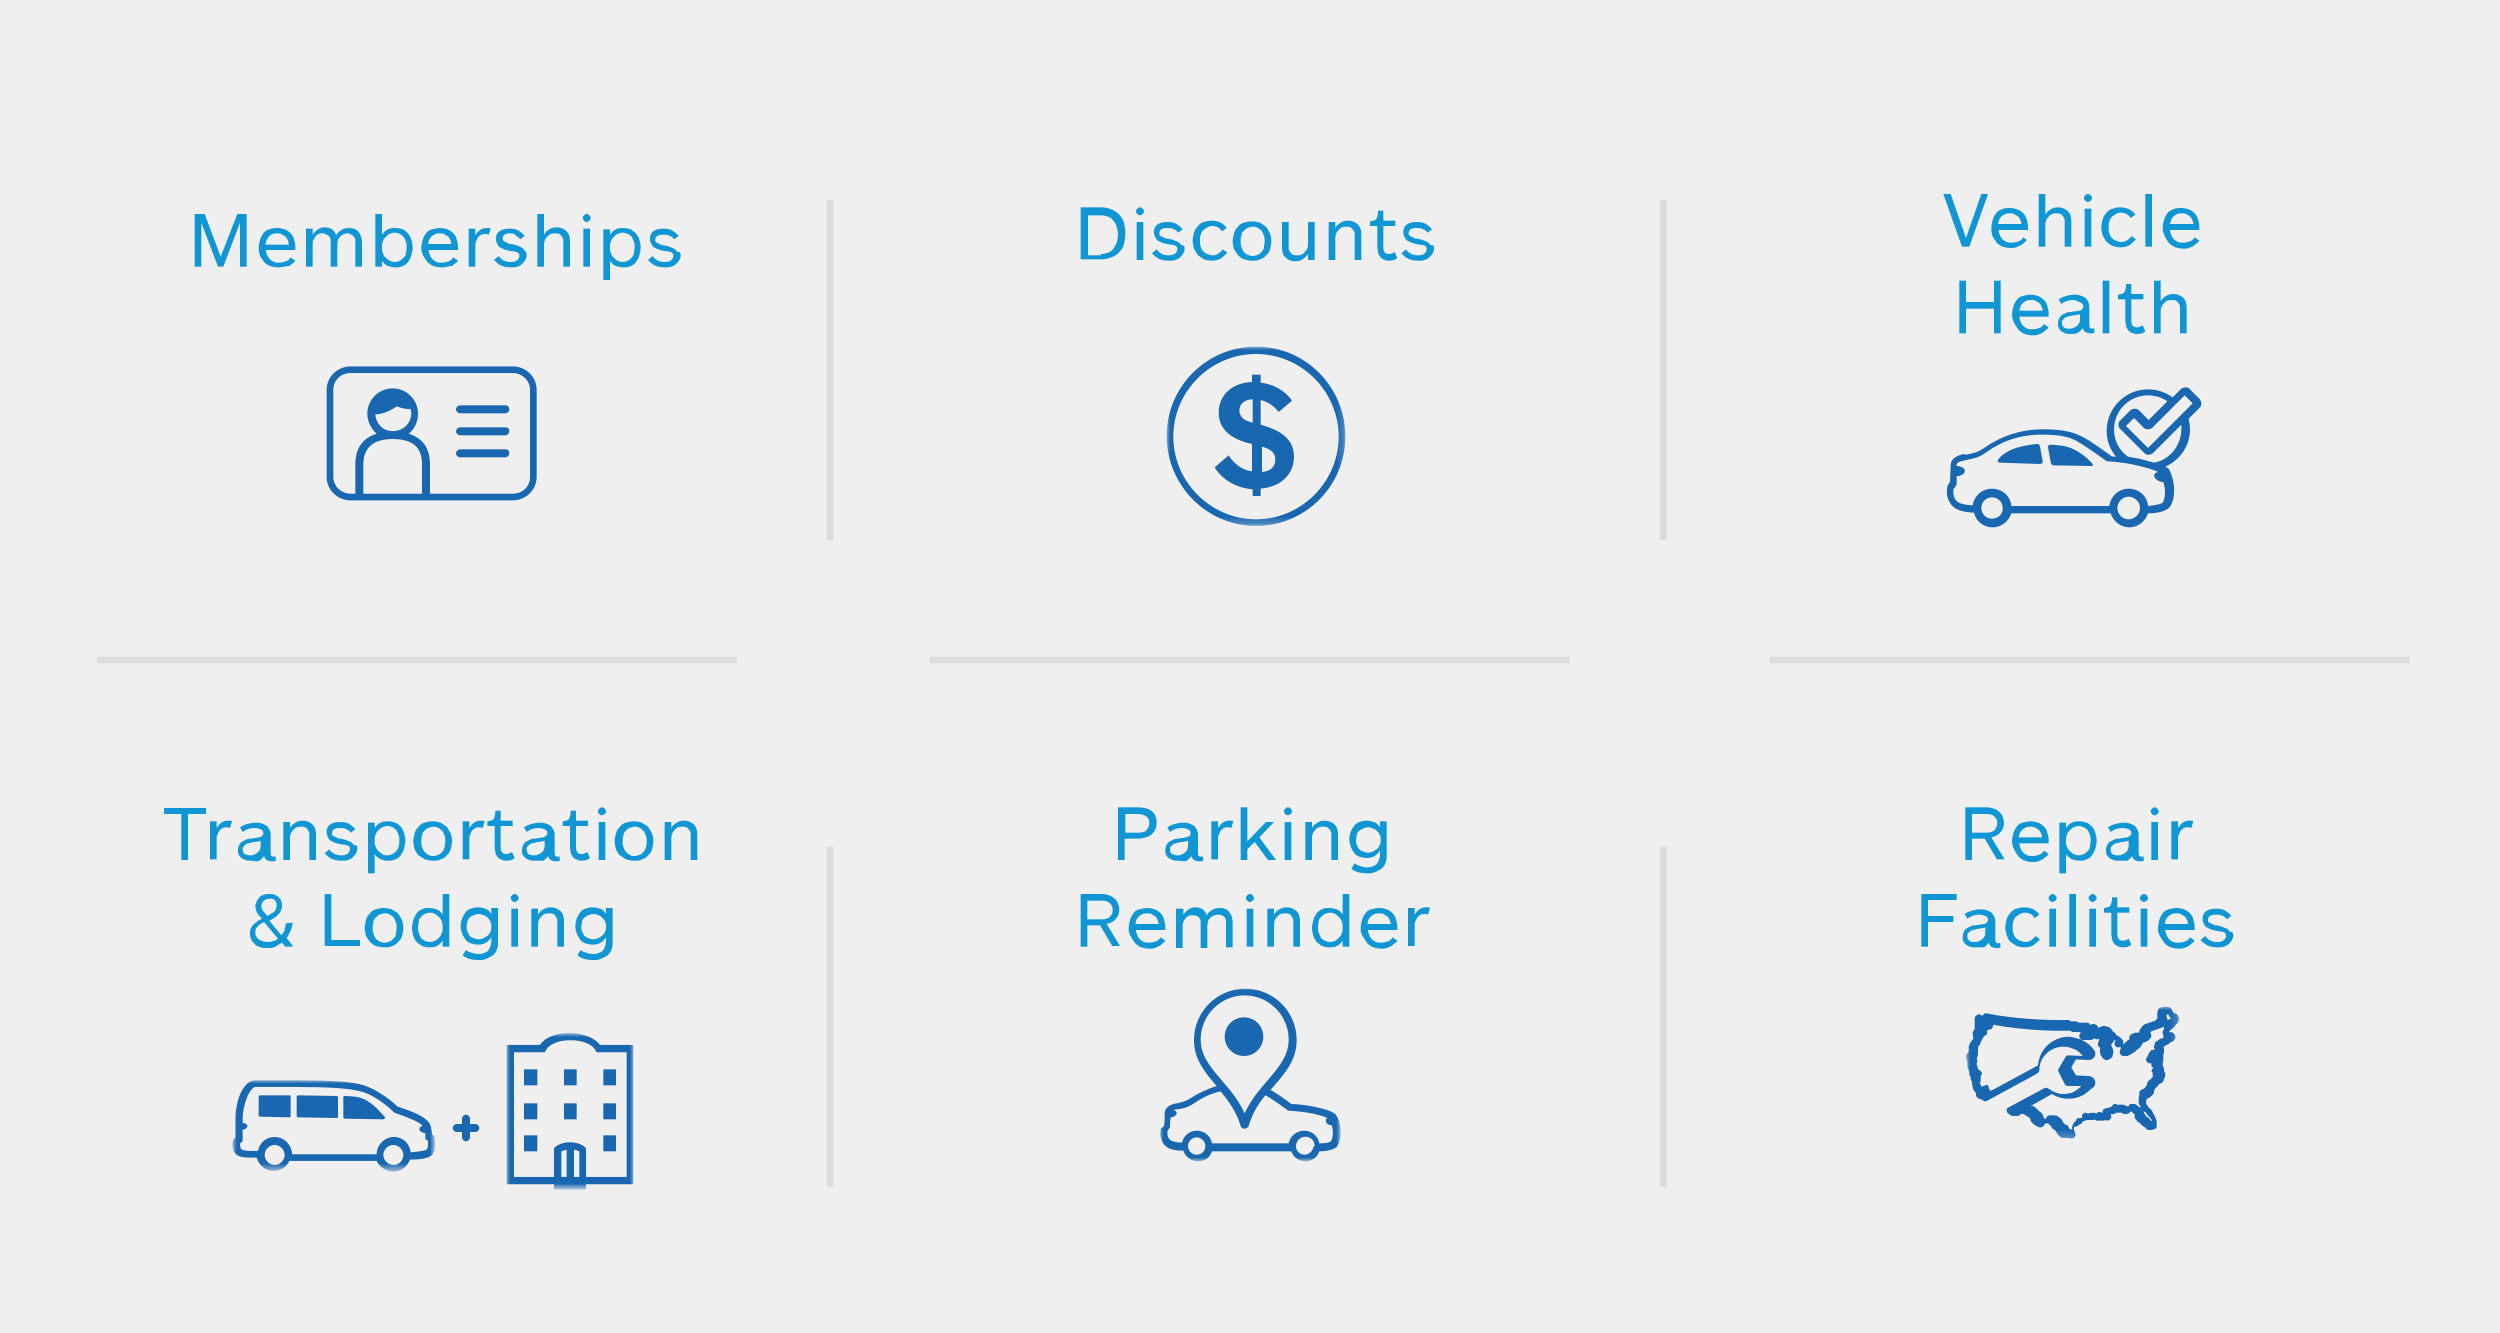 <?xml version="1.0" encoding="utf-8"?>
<!-- Generator: Adobe Illustrator 19.2.1, SVG Export Plug-In . SVG Version: 6.00 Build 0)  -->
<svg version="1.1" id="Layer_1" xmlns="http://www.w3.org/2000/svg" xmlns:xlink="http://www.w3.org/1999/xlink" x="0px" y="0px"
	 viewBox="0 0 375 200" style="enable-background:new 0 0 375 200;" xml:space="preserve">
<style type="text/css">
	.st0{opacity:0.8;fill:#EBEBEB;enable-background:new    ;}
	.st1{fill:#1967B0;}
	.st2{filter:url(#Adobe_OpacityMaskFilter);}
	.st3{fill:#FFFFFF;}
	.st4{mask:url(#mask-4_1_);fill:#1967B0;}
	.st5{filter:url(#Adobe_OpacityMaskFilter_1_);}
	.st6{mask:url(#mask-6_1_);fill:#1967B0;}
	.st7{enable-background:new    ;}
	.st8{fill:#1096D4;}
	.st9{filter:url(#Adobe_OpacityMaskFilter_2_);}
	.st10{mask:url(#mask-10_1_);fill:#1967B0;}
	.st11{filter:url(#Adobe_OpacityMaskFilter_3_);}
	.st12{mask:url(#mask-12_1_);fill:#1967B0;}
	.st13{opacity:0.7;fill:none;stroke:#D3D3D3;stroke-linecap:square;enable-background:new    ;}
	.st14{filter:url(#Adobe_OpacityMaskFilter_4_);}
	.st15{mask:url(#mask-14_1_);fill:#1967B0;}
</style>
<rect id="Rectangle-4" class="st0" width="375" height="200"/>
<g id="Group" transform="translate(35, 577)">
	<g id="Page-1" transform="translate(0, 7)">
		<path id="Fill-1_6_" class="st1" d="M15.5-419.6l-5.8-0.1c-0.1,0-0.2,0.1-0.2,0.2v2.9c0,0.1,0.1,0.2,0.2,0.2l5.8,0.1
			c0.1,0,0.2-0.1,0.2-0.2v-2.9C15.7-419.5,15.6-419.6,15.5-419.6"/>
		<path id="Fill-3_1_" class="st1" d="M8.4-419.7l-4.4,0c-0.1,0-0.2,0.1-0.2,0.2v2.8c0,0.1,0.1,0.2,0.2,0.2l4.4,0.1
			c0.1,0,0.2-0.1,0.2-0.2v-2.9C8.7-419.6,8.6-419.7,8.4-419.7"/>
		<path id="Fill-5_1_" class="st1" d="M18.8-419.4c-0.5-0.1-1.2-0.2-2.1-0.2c-0.2,0-0.2,0.1-0.2,0.2c0,0,0,3,0,3
			c0,0.1,0.1,0.2,0.2,0.2l5.8,0.1c0.2,0,0.3-0.2,0.2-0.4C22-417.2,20.6-419,18.8-419.4"/>
		<g id="Group-9" transform="translate(0, 0.743)">
			<g id="Clip-8">
			</g>
			<defs>
				<filter id="Adobe_OpacityMaskFilter" filterUnits="userSpaceOnUse" x="0" y="-422.7" width="30.2" height="13.7">
					<feColorMatrix  type="matrix" values="1 0 0 0 0  0 1 0 0 0  0 0 1 0 0  0 0 0 1 0"/>
				</filter>
			</defs>
			<mask maskUnits="userSpaceOnUse" x="0" y="-422.7" width="30.2" height="13.7" id="mask-4_1_">
				<g class="st2">
					<polygon id="path-3_1_" class="st3" points="30.2,-409 30.2,-422.7 0,-422.7 0,-409 					"/>
				</g>
			</mask>
			<path id="Fill-7_2_" class="st4" d="M29-412.3c-0.1,0.1-1,0.3-2.4,0.4c-0.1-1.3-1.2-2.3-2.5-2.3c-1.4,0-2.6,1.2-2.6,2.6l-12.7,0
				c0-1.4-1.2-2.6-2.6-2.6c-1.3,0-2.3,0.9-2.5,2.1c-0.3,0-0.6,0-0.9,0c-1.3,0-1.6-0.2-1.7-0.4C1-412.9,1-413.2,1-413.2
				c0,0,0.1-0.1,0.2-0.2l0.2-0.2v-1.7c0.4,0,0.7-0.3,0.7-0.5c0-0.3-0.3-0.5-0.7-0.5c0-1.1,0-1.8,0.4-3.1c0.4-1.4,1.1-2.3,1.5-2.3
				c0.6,0,1.4,0,2.3,0c1.2,0,2.6,0,4,0c4.7,0,7.9,0.2,9.6,0.7c2.4,0.6,4.9,3.1,4.9,3.1l0.1,0.1l0.1,0c0.3,0.1,0.5,0.2,0.8,0.3
				c1.3,0.5,2.7,1,3.3,1.6c-0.3,0.1-0.5,0.3-0.5,0.5c0,0.3,0.4,0.6,0.8,0.6c0,0,0.1,0,0.1,0c0,0.2,0,0.4,0,0.6l0,0.3l0.3,0.2
				c0,0,0.1,0.1,0.1,0.1l0,0.2C29.2-412.9,29.2-412.6,29-412.3L29-412.3z M24-410c-0.8,0-1.5-0.7-1.5-1.5c0-0.8,0.7-1.5,1.5-1.5
				c0.8,0,1.5,0.7,1.5,1.5C25.5-410.7,24.9-410,24-410L24-410z M6.2-410c-0.8,0-1.5-0.7-1.5-1.5c0-0.8,0.7-1.5,1.5-1.5
				c0.8,0,1.5,0.7,1.5,1.5C7.7-410.7,7-410,6.2-410L6.2-410z M30.2-414c0-0.1,0-0.3-0.4-0.6c0-0.5-0.1-1.3-0.5-1.8
				c-0.7-0.9-2.2-1.5-3.9-2.1c-0.2-0.1-0.5-0.2-0.7-0.2c-0.5-0.5-2.9-2.6-5.3-3.3c-1.8-0.5-4.9-0.7-9.8-0.7c-1.5,0-2.9,0-4.1,0
				c-0.9,0-1.7,0-2.3,0c-1.1,0-2.1,1.5-2.5,3c-0.4,1.5-0.4,2.3-0.4,3.5v2.1c-0.1,0.1-0.2,0.2-0.3,0.3c-0.2,0.4-0.2,1,0,1.6
				c0.4,1.1,1.7,1.1,2.6,1.1c0.3,0,0.4,0,0.9,0c0.3,1.1,1.3,2,2.5,2c1.1,0,2-0.6,2.4-1.5h13.1C22-409.6,23-409,24-409
				c1.2,0,2.1-0.8,2.5-1.8c2.8,0,3.2-0.6,3.4-0.8c0.4-0.6,0.4-1.3,0.4-2L30.2-414z"/>
		</g>
	</g>
	<g id="Page-1_1_" transform="translate(41, 0)">
		<polygon id="Fill-1_7_" class="st1" points="2.6,-414.2 4.6,-414.2 4.6,-416.6 2.6,-416.6 		"/>
		<polygon id="Fill-2" class="st1" points="8.6,-414.2 10.5,-414.2 10.5,-416.6 8.6,-416.6 		"/>
		<polygon id="Fill-3_2_" class="st1" points="14.5,-414.2 16.4,-414.2 16.4,-416.6 14.5,-416.6 		"/>
		<polygon id="Fill-4_2_" class="st1" points="2.6,-409.1 4.6,-409.1 4.6,-411.5 2.6,-411.5 		"/>
		<polygon id="Fill-5_2_" class="st1" points="8.6,-409.1 10.5,-409.1 10.5,-411.5 8.6,-411.5 		"/>
		<polygon id="Fill-6_1_" class="st1" points="14.5,-409.1 16.4,-409.1 16.4,-411.5 14.5,-411.5 		"/>
		<polygon id="Fill-7_3_" class="st1" points="2.6,-404.3 4.6,-404.3 4.6,-406.7 2.6,-406.7 		"/>
		<polygon id="Fill-8_1_" class="st1" points="14.5,-404.3 16.4,-404.3 16.4,-406.7 14.5,-406.7 		"/>
		<g id="Group-11" transform="translate(0, 0.439)">
			<g id="Clip-10">
			</g>
			<defs>
				<filter id="Adobe_OpacityMaskFilter_1_" filterUnits="userSpaceOnUse" x="0" y="-422.4" width="19.1" height="23.4">
					<feColorMatrix  type="matrix" values="1 0 0 0 0  0 1 0 0 0  0 0 1 0 0  0 0 0 1 0"/>
				</filter>
			</defs>
			<mask maskUnits="userSpaceOnUse" x="0" y="-422.4" width="19.1" height="23.4" id="mask-6_1_">
				<g class="st5">
					<polygon id="path-5_1_" class="st3" points="0,-399 19.1,-399 19.1,-422.4 0,-422.4 					"/>
				</g>
			</mask>
			<path id="Fill-9_1_" class="st6" d="M10.1-400.9v-4.1c0.4,0.1,0.7,0.2,0.8,0.3v3.8H10.1z M8.2-400.9v-3.8
				c0.2-0.1,0.4-0.2,0.8-0.3v4.1H8.2z M9.5-406.1c-1.7,0-2.4,0.9-2.4,0.9v4.3H1.1v-18.7h4h0.6l0.3-0.5c0.4-0.6,1.7-1.3,3.4-1.3h0.3
				c1.8,0,3.1,0.7,3.5,1.3l0.3,0.5H14h4v18.7h-6.1v-4.3C11.9-405.2,11.2-406.1,9.5-406.1L9.5-406.1z M14-420.7
				c-0.7-1-2.4-1.7-4.4-1.8H9.4c-2,0-3.7,0.7-4.4,1.8H0v20.9h7.1v0.8h4.8v-0.8h7.1v-20.9H14z"/>
		</g>
	</g>
	<path id="Fill-8_2_" class="st1" d="M34.9-409.8c-0.3,0-0.6,0.3-0.6,0.6v0.8h-0.8c-0.3,0-0.6,0.3-0.6,0.6c0,0.3,0.3,0.6,0.6,0.6
		h0.8v0.8c0,0.3,0.3,0.6,0.6,0.6c0.3,0,0.6-0.3,0.6-0.6v-0.8h0.8c0.3,0,0.6-0.3,0.6-0.6c0-0.3-0.3-0.6-0.6-0.6h-0.8v-0.8
		C35.5-409.5,35.2-409.8,34.9-409.8"/>
</g>
<g class="st7">
	<path class="st8" d="M168.7,125.8v3.2h-1v-7.9h3c0.9,0,1.6,0.2,2.1,0.6c0.5,0.4,0.7,1,0.7,1.7c0,0.4-0.1,0.7-0.2,1
		c-0.1,0.3-0.3,0.5-0.5,0.7s-0.5,0.4-0.9,0.5c-0.4,0.1-0.8,0.2-1.2,0.2H168.7z M170.7,124.9c0.6,0,1.1-0.1,1.3-0.4s0.4-0.6,0.4-1
		s-0.1-0.8-0.4-1c-0.3-0.2-0.7-0.4-1.3-0.4h-1.9v2.8H170.7z"/>
	<path class="st8" d="M176.7,129.1c-0.3,0-0.6,0-0.8-0.1c-0.2-0.1-0.5-0.2-0.6-0.3c-0.2-0.2-0.3-0.3-0.4-0.5
		c-0.1-0.2-0.1-0.5-0.1-0.7c0-0.3,0.1-0.6,0.2-0.8c0.1-0.2,0.3-0.4,0.5-0.5c0.2-0.1,0.4-0.2,0.6-0.3c0.2-0.1,0.4-0.1,0.6-0.1
		c0.2,0,0.4-0.1,0.7-0.1c0.2,0,0.4-0.1,0.6-0.1c0.2-0.1,0.3-0.1,0.4-0.2c0.1-0.1,0.2-0.2,0.2-0.4c0-0.3-0.1-0.5-0.4-0.6
		c-0.2-0.1-0.5-0.2-0.9-0.2c-0.7,0-1.3,0.2-1.8,0.6l-0.4-0.7c0.3-0.2,0.7-0.4,1.1-0.5c0.4-0.1,0.8-0.2,1.2-0.2c0.3,0,0.6,0,0.9,0.1
		c0.3,0.1,0.5,0.2,0.7,0.3s0.3,0.3,0.5,0.6c0.1,0.2,0.2,0.5,0.2,0.8v2.7c0,0.4,0.1,0.6,0.4,0.6c0.1,0,0.2,0,0.3-0.1l0.1,0.7
		c-0.1,0-0.2,0.1-0.3,0.1c-0.1,0-0.2,0-0.4,0c-0.3,0-0.5-0.1-0.7-0.2s-0.3-0.4-0.4-0.6c-0.2,0.3-0.4,0.5-0.7,0.7
		S177.1,129.1,176.7,129.1z M178.5,125.9c-0.1,0.1-0.2,0.2-0.3,0.2c-0.1,0.1-0.3,0.1-0.4,0.1c-0.1,0-0.3,0.1-0.5,0.1
		c-0.2,0-0.3,0-0.5,0.1c-0.2,0-0.3,0.1-0.5,0.1c-0.1,0-0.3,0.1-0.4,0.2s-0.2,0.2-0.3,0.3c-0.1,0.1-0.1,0.3-0.1,0.4
		c0,0.3,0.1,0.6,0.3,0.7s0.5,0.2,0.8,0.2c0.2,0,0.4,0,0.6-0.1c0.2-0.1,0.4-0.2,0.5-0.3c0.2-0.1,0.3-0.3,0.4-0.5
		c0.1-0.2,0.1-0.4,0.1-0.7V125.9z"/>
	<path class="st8" d="M184.7,124.2c-0.2-0.1-0.3-0.1-0.5-0.1c-0.2,0-0.4,0-0.6,0.1s-0.3,0.2-0.5,0.4c-0.1,0.2-0.2,0.4-0.3,0.6
		s-0.1,0.5-0.1,0.8v2.9h-1v-5.7h1v1c0.2-0.3,0.4-0.6,0.7-0.8c0.3-0.2,0.6-0.3,1-0.3c0.1,0,0.2,0,0.3,0c0.1,0,0.2,0,0.3,0.1
		L184.7,124.2z"/>
	<path class="st8" d="M189.9,123.3h1.2l-2.2,2.3l2.5,3.4h-1.2l-2-2.7l-1.1,1.1v1.6h-1v-7.9h1v5.1L189.9,123.3z"/>
	<path class="st8" d="M192.6,121.7c0-0.2,0.1-0.3,0.2-0.4c0.1-0.1,0.2-0.2,0.4-0.2c0.2,0,0.3,0.1,0.4,0.2c0.1,0.1,0.2,0.3,0.2,0.4
		c0,0.2-0.1,0.3-0.2,0.4c-0.1,0.1-0.3,0.2-0.4,0.2c-0.2,0-0.3-0.1-0.4-0.2C192.6,122,192.6,121.8,192.6,121.7z M192.7,129v-5.7h1
		v5.7H192.7z"/>
	<path class="st8" d="M195.8,129v-5.7h1v0.9c0.2-0.4,0.5-0.6,0.8-0.8c0.3-0.2,0.7-0.3,1.1-0.3c0.6,0,1.1,0.2,1.5,0.6
		c0.4,0.4,0.5,0.9,0.5,1.6v3.7h-1v-3.5c0-0.2,0-0.3,0-0.5c0-0.2-0.1-0.3-0.2-0.5c-0.1-0.1-0.2-0.3-0.4-0.4c-0.2-0.1-0.4-0.1-0.6-0.1
		c-0.2,0-0.5,0-0.7,0.1c-0.2,0.1-0.4,0.2-0.5,0.4c-0.2,0.2-0.3,0.3-0.4,0.6c-0.1,0.2-0.1,0.5-0.1,0.7v3.2H195.8z"/>
	<path class="st8" d="M208,128.1c0,0.4,0,0.8-0.1,1.1c-0.1,0.3-0.2,0.7-0.5,0.9c-0.1,0.2-0.3,0.3-0.5,0.4c-0.2,0.1-0.4,0.2-0.6,0.3
		c-0.2,0.1-0.4,0.1-0.6,0.2c-0.2,0-0.5,0-0.7,0c-0.9,0-1.7-0.2-2.3-0.7l0.5-0.8c0.2,0.2,0.5,0.3,0.8,0.4c0.3,0.1,0.6,0.2,1,0.2
		c0.3,0,0.5,0,0.8-0.1c0.2-0.1,0.5-0.2,0.6-0.3s0.3-0.3,0.4-0.6s0.2-0.5,0.2-0.9v-0.6c-0.2,0.3-0.5,0.6-0.8,0.8
		c-0.3,0.2-0.8,0.3-1.2,0.3c-0.4,0-0.7-0.1-1.1-0.2c-0.3-0.1-0.6-0.3-0.8-0.6c-0.2-0.3-0.4-0.6-0.5-0.9c-0.1-0.3-0.2-0.7-0.2-1.1
		c0-0.4,0.1-0.8,0.2-1.1s0.3-0.6,0.5-0.9c0.2-0.3,0.5-0.5,0.8-0.6c0.3-0.1,0.7-0.2,1.1-0.2c0.4,0,0.8,0.1,1.1,0.2s0.7,0.4,0.9,0.8
		v-0.9h1V128.1z M207.1,126c0-0.3,0-0.5-0.1-0.7s-0.2-0.4-0.4-0.6c-0.2-0.2-0.3-0.3-0.6-0.4c-0.2-0.1-0.5-0.2-0.8-0.2
		c-0.3,0-0.6,0.1-0.8,0.2c-0.2,0.1-0.4,0.2-0.6,0.4c-0.2,0.2-0.3,0.4-0.3,0.6s-0.1,0.5-0.1,0.7c0,0.3,0,0.5,0.1,0.7s0.2,0.4,0.3,0.6
		c0.2,0.2,0.3,0.3,0.6,0.4c0.2,0.1,0.5,0.2,0.8,0.2s0.6-0.1,0.8-0.2c0.2-0.1,0.4-0.3,0.6-0.4c0.2-0.2,0.3-0.4,0.4-0.6
		S207.1,126.2,207.1,126z"/>
</g>
<g class="st7">
	<path class="st8" d="M166.9,142l-1.9-3.2h-1.9v3.2h-1v-7.9h3.2c0.4,0,0.8,0.1,1.1,0.2c0.3,0.1,0.6,0.3,0.8,0.5
		c0.2,0.2,0.4,0.4,0.5,0.7c0.1,0.3,0.2,0.6,0.2,0.9c0,0.6-0.2,1.1-0.5,1.4c-0.3,0.4-0.8,0.7-1.4,0.8l2,3.3H166.9z M166.9,136.5
		c0-0.4-0.1-0.7-0.4-1s-0.7-0.4-1.2-0.4h-2.2v2.8h2.1c0.6,0,1-0.1,1.3-0.4C166.8,137.2,166.9,136.9,166.9,136.5z"/>
	<path class="st8" d="M169.3,139.2c0-0.4,0.1-0.8,0.2-1.2c0.1-0.4,0.3-0.7,0.5-1c0.2-0.3,0.5-0.5,0.9-0.6s0.7-0.2,1.2-0.2
		c0.4,0,0.8,0.1,1.1,0.2c0.3,0.1,0.6,0.3,0.9,0.6c0.2,0.2,0.4,0.5,0.5,0.9c0.1,0.3,0.2,0.7,0.2,1.1c0,0.1,0,0.2,0,0.3s0,0.1,0,0.2
		h-4.4c0,0.3,0.1,0.6,0.2,0.8c0.1,0.2,0.2,0.4,0.4,0.6c0.2,0.2,0.4,0.3,0.6,0.4s0.5,0.1,0.8,0.1c0.4,0,0.7-0.1,1-0.2
		c0.3-0.1,0.5-0.3,0.7-0.6l0.7,0.5c-0.1,0.2-0.3,0.3-0.4,0.4s-0.3,0.3-0.5,0.4c-0.2,0.1-0.4,0.2-0.7,0.3c-0.2,0.1-0.5,0.1-0.8,0.1
		c-0.5,0-0.9-0.1-1.2-0.2s-0.7-0.4-0.9-0.6s-0.4-0.6-0.6-0.9C169.3,140,169.3,139.6,169.3,139.2z M173.8,138.6
		c0-0.3-0.1-0.5-0.2-0.7c-0.1-0.2-0.2-0.4-0.4-0.5c-0.2-0.1-0.3-0.2-0.5-0.3c-0.2-0.1-0.4-0.1-0.6-0.1c-0.2,0-0.5,0-0.7,0.1
		c-0.2,0.1-0.4,0.2-0.5,0.3s-0.3,0.3-0.4,0.5c-0.1,0.2-0.1,0.4-0.2,0.7H173.8z"/>
	<path class="st8" d="M176.5,136.3h1v0.9c0.2-0.3,0.5-0.6,0.8-0.8s0.6-0.3,1-0.3c0.4,0,0.8,0.1,1.1,0.3c0.3,0.2,0.5,0.5,0.6,0.9
		c0.2-0.4,0.5-0.6,0.8-0.8c0.3-0.2,0.7-0.3,1.2-0.3c0.6,0,1.1,0.2,1.4,0.6c0.3,0.4,0.5,0.9,0.5,1.6v3.7h-1v-3.5c0-0.2,0-0.3,0-0.5
		c0-0.2-0.1-0.3-0.2-0.5c-0.1-0.1-0.2-0.2-0.4-0.3c-0.2-0.1-0.4-0.1-0.6-0.1c-0.5,0-0.9,0.2-1.2,0.5c-0.3,0.3-0.4,0.7-0.4,1.3v3.2
		h-1v-3.5c0-0.2,0-0.3,0-0.5c0-0.2-0.1-0.3-0.2-0.5s-0.2-0.2-0.4-0.3c-0.2-0.1-0.4-0.1-0.6-0.1c-0.2,0-0.5,0-0.6,0.1
		c-0.2,0.1-0.4,0.2-0.5,0.4s-0.2,0.3-0.3,0.5c-0.1,0.2-0.1,0.5-0.1,0.7v3.2h-1V136.3z"/>
	<path class="st8" d="M186.9,134.7c0-0.2,0.1-0.3,0.2-0.4s0.2-0.2,0.4-0.2c0.2,0,0.3,0.1,0.4,0.2s0.2,0.3,0.2,0.4
		c0,0.2-0.1,0.3-0.2,0.4c-0.1,0.1-0.3,0.2-0.4,0.2c-0.2,0-0.3-0.1-0.4-0.2C186.9,135,186.9,134.8,186.9,134.7z M187,142v-5.7h1v5.7
		H187z"/>
	<path class="st8" d="M190.1,142v-5.7h1v0.9c0.2-0.4,0.5-0.6,0.8-0.8c0.3-0.2,0.7-0.3,1.1-0.3c0.6,0,1.1,0.2,1.5,0.6
		c0.4,0.4,0.5,0.9,0.5,1.6v3.7h-1v-3.5c0-0.2,0-0.3,0-0.5c0-0.2-0.1-0.3-0.2-0.5c-0.1-0.1-0.2-0.3-0.4-0.4s-0.4-0.1-0.6-0.1
		c-0.2,0-0.5,0-0.7,0.1c-0.2,0.1-0.4,0.2-0.5,0.4c-0.2,0.2-0.3,0.3-0.4,0.6c-0.1,0.2-0.1,0.5-0.1,0.7v3.2H190.1z"/>
	<path class="st8" d="M201.4,142v-0.9c-0.3,0.4-0.6,0.7-0.9,0.8c-0.3,0.2-0.7,0.2-1.1,0.2c-0.4,0-0.8-0.1-1.1-0.2
		c-0.3-0.2-0.6-0.4-0.8-0.6c-0.2-0.3-0.4-0.6-0.5-0.9c-0.1-0.4-0.2-0.8-0.2-1.2c0-0.4,0.1-0.8,0.2-1.2c0.1-0.4,0.3-0.7,0.5-1
		c0.2-0.3,0.5-0.5,0.8-0.6c0.3-0.2,0.7-0.2,1.1-0.2c0.4,0,0.8,0.1,1.1,0.2s0.7,0.4,0.9,0.8v-3.1h1v7.9H201.4z M201.4,139.1
		c0-0.3,0-0.6-0.1-0.8s-0.2-0.5-0.4-0.7c-0.2-0.2-0.4-0.3-0.6-0.5c-0.2-0.1-0.5-0.2-0.8-0.2s-0.6,0.1-0.8,0.2
		c-0.2,0.1-0.4,0.3-0.6,0.5c-0.2,0.2-0.3,0.4-0.3,0.7c-0.1,0.3-0.1,0.5-0.1,0.8c0,0.3,0,0.6,0.1,0.8s0.2,0.5,0.3,0.7
		s0.3,0.3,0.6,0.5c0.2,0.1,0.5,0.2,0.8,0.2s0.6-0.1,0.8-0.2c0.2-0.1,0.4-0.3,0.6-0.5c0.2-0.2,0.3-0.4,0.4-0.7
		S201.4,139.4,201.4,139.1z"/>
	<path class="st8" d="M204.1,139.2c0-0.4,0.1-0.8,0.2-1.2c0.1-0.4,0.3-0.7,0.5-1c0.2-0.3,0.5-0.5,0.9-0.6s0.7-0.2,1.2-0.2
		c0.4,0,0.8,0.1,1.1,0.2c0.3,0.1,0.6,0.3,0.9,0.6c0.2,0.2,0.4,0.5,0.5,0.9c0.1,0.3,0.2,0.7,0.2,1.1c0,0.1,0,0.2,0,0.3
		c0,0.1,0,0.1,0,0.2h-4.4c0,0.3,0.1,0.6,0.2,0.8c0.1,0.2,0.2,0.4,0.4,0.6c0.2,0.2,0.4,0.3,0.6,0.4c0.2,0.1,0.5,0.1,0.8,0.1
		c0.4,0,0.7-0.1,1-0.2s0.5-0.3,0.7-0.6l0.7,0.5c-0.1,0.2-0.3,0.3-0.4,0.4c-0.2,0.1-0.3,0.3-0.5,0.4c-0.2,0.1-0.4,0.2-0.7,0.3
		c-0.2,0.1-0.5,0.1-0.8,0.1c-0.5,0-0.9-0.1-1.2-0.2s-0.7-0.4-0.9-0.6c-0.2-0.3-0.4-0.6-0.6-0.9C204.1,140,204.1,139.6,204.1,139.2z
		 M208.6,138.6c0-0.3-0.1-0.5-0.2-0.7c-0.1-0.2-0.2-0.4-0.4-0.5c-0.2-0.1-0.3-0.2-0.5-0.3c-0.2-0.1-0.4-0.1-0.6-0.1
		c-0.2,0-0.5,0-0.7,0.1c-0.2,0.1-0.4,0.2-0.5,0.3s-0.3,0.3-0.4,0.5c-0.1,0.2-0.1,0.4-0.2,0.7H208.6z"/>
	<path class="st8" d="M214.2,137.2c-0.2-0.1-0.3-0.1-0.5-0.1c-0.2,0-0.4,0-0.6,0.1c-0.2,0.1-0.3,0.2-0.5,0.4
		c-0.1,0.2-0.2,0.4-0.3,0.6s-0.1,0.5-0.1,0.8v2.9h-1v-5.7h1v1c0.2-0.3,0.4-0.6,0.7-0.8c0.3-0.2,0.6-0.3,1-0.3c0.1,0,0.2,0,0.3,0
		c0.1,0,0.2,0,0.3,0.1L214.2,137.2z"/>
</g>
<g class="st7">
	<path class="st8" d="M36,40v-6.6L33.5,40h-0.8l-2.5-6.6V40h-1v-7.9h1.5l2.4,6.4l2.5-6.4H37V40H36z"/>
	<path class="st8" d="M38.8,37.2c0-0.4,0.1-0.8,0.2-1.2c0.1-0.4,0.3-0.7,0.5-1c0.2-0.3,0.5-0.5,0.9-0.6s0.7-0.2,1.2-0.2
		c0.4,0,0.8,0.1,1.1,0.2c0.3,0.1,0.6,0.3,0.9,0.6c0.2,0.2,0.4,0.5,0.5,0.9c0.1,0.3,0.2,0.7,0.2,1.1c0,0.1,0,0.2,0,0.3
		c0,0.1,0,0.1,0,0.2h-4.4c0,0.3,0.1,0.6,0.2,0.8c0.1,0.2,0.2,0.4,0.4,0.6s0.4,0.3,0.6,0.4c0.2,0.1,0.5,0.1,0.8,0.1
		c0.4,0,0.7-0.1,1-0.2s0.5-0.3,0.7-0.6l0.7,0.5c-0.1,0.2-0.3,0.3-0.4,0.4c-0.2,0.1-0.3,0.3-0.5,0.4C43,39.9,42.8,40,42.5,40
		c-0.2,0.1-0.5,0.1-0.8,0.1c-0.5,0-0.9-0.1-1.2-0.2s-0.7-0.4-0.9-0.6c-0.2-0.3-0.4-0.6-0.6-0.9C38.9,38,38.8,37.6,38.8,37.2z
		 M43.3,36.6c0-0.3-0.1-0.5-0.2-0.7c-0.1-0.2-0.2-0.4-0.4-0.5c-0.2-0.1-0.3-0.2-0.5-0.3C42,35,41.8,35,41.6,35c-0.2,0-0.5,0-0.7,0.1
		c-0.2,0.1-0.4,0.2-0.5,0.3S40.1,35.8,40,36c-0.1,0.2-0.1,0.4-0.2,0.7H43.3z"/>
	<path class="st8" d="M45.9,34.3h1v0.9c0.2-0.3,0.5-0.6,0.8-0.8c0.3-0.2,0.6-0.3,1-0.3c0.4,0,0.8,0.1,1.1,0.3
		c0.3,0.2,0.5,0.5,0.6,0.9c0.2-0.4,0.5-0.6,0.8-0.8s0.7-0.3,1.2-0.3c0.6,0,1.1,0.2,1.4,0.6s0.5,0.9,0.5,1.6V40h-1v-3.5
		c0-0.2,0-0.3,0-0.5c0-0.2-0.1-0.3-0.2-0.5c-0.1-0.1-0.2-0.2-0.4-0.3S52.4,35,52.2,35c-0.5,0-0.9,0.2-1.2,0.5
		c-0.3,0.3-0.4,0.7-0.4,1.3V40h-1v-3.5c0-0.2,0-0.3,0-0.5c0-0.2-0.1-0.3-0.2-0.5s-0.2-0.2-0.4-0.3S48.7,35,48.4,35
		c-0.2,0-0.5,0-0.6,0.1c-0.2,0.1-0.4,0.2-0.5,0.4c-0.1,0.2-0.2,0.3-0.3,0.5c-0.1,0.2-0.1,0.5-0.1,0.7V40h-1V34.3z"/>
	<path class="st8" d="M57.3,32.1v3.1c0.3-0.4,0.6-0.7,0.9-0.8c0.3-0.2,0.7-0.2,1.1-0.2c0.4,0,0.8,0.1,1.1,0.2s0.6,0.4,0.8,0.6
		c0.2,0.3,0.4,0.6,0.5,0.9c0.1,0.4,0.2,0.8,0.2,1.2c0,0.4-0.1,0.8-0.2,1.2c-0.1,0.4-0.3,0.7-0.5,1c-0.2,0.3-0.5,0.5-0.8,0.6
		c-0.3,0.2-0.7,0.2-1.1,0.2c-0.4,0-0.8-0.1-1.1-0.2s-0.7-0.4-0.9-0.8V40h-1v-7.9H57.3z M57.3,37.1c0,0.3,0,0.6,0.1,0.8
		c0.1,0.3,0.2,0.5,0.4,0.7c0.2,0.2,0.4,0.3,0.6,0.5c0.2,0.1,0.5,0.2,0.8,0.2s0.6-0.1,0.8-0.2s0.4-0.3,0.6-0.5
		c0.2-0.2,0.3-0.4,0.3-0.7c0.1-0.3,0.1-0.5,0.1-0.8c0-0.3,0-0.6-0.1-0.8s-0.2-0.5-0.3-0.7c-0.2-0.2-0.3-0.3-0.6-0.5
		c-0.2-0.1-0.5-0.2-0.8-0.2s-0.6,0.1-0.8,0.2c-0.2,0.1-0.4,0.3-0.6,0.5c-0.2,0.2-0.3,0.4-0.4,0.7C57.3,36.6,57.3,36.8,57.3,37.1z"/>
	<path class="st8" d="M63.2,37.2c0-0.4,0.1-0.8,0.2-1.2c0.1-0.4,0.3-0.7,0.5-1c0.2-0.3,0.5-0.5,0.9-0.6s0.7-0.2,1.2-0.2
		c0.4,0,0.8,0.1,1.1,0.2c0.3,0.1,0.6,0.3,0.9,0.6c0.2,0.2,0.4,0.5,0.5,0.9c0.1,0.3,0.2,0.7,0.2,1.1c0,0.1,0,0.2,0,0.3
		c0,0.1,0,0.1,0,0.2h-4.4c0,0.3,0.1,0.6,0.2,0.8c0.1,0.2,0.2,0.4,0.4,0.6c0.2,0.2,0.4,0.3,0.6,0.4c0.2,0.1,0.5,0.1,0.8,0.1
		c0.4,0,0.7-0.1,1-0.2s0.5-0.3,0.7-0.6l0.7,0.5c-0.1,0.2-0.3,0.3-0.4,0.4c-0.2,0.1-0.3,0.3-0.5,0.4C67.4,39.9,67.2,40,67,40
		c-0.2,0.1-0.5,0.1-0.8,0.1c-0.5,0-0.9-0.1-1.2-0.2s-0.7-0.4-0.9-0.6c-0.2-0.3-0.4-0.6-0.6-0.9C63.3,38,63.2,37.6,63.2,37.2z
		 M67.7,36.6c0-0.3-0.1-0.5-0.2-0.7c-0.1-0.2-0.2-0.4-0.4-0.5c-0.2-0.1-0.3-0.2-0.5-0.3C66.4,35,66.2,35,66,35c-0.2,0-0.5,0-0.7,0.1
		c-0.2,0.1-0.4,0.2-0.5,0.3s-0.3,0.3-0.4,0.5c-0.1,0.2-0.1,0.4-0.2,0.7H67.7z"/>
	<path class="st8" d="M73.3,35.2c-0.2-0.1-0.3-0.1-0.5-0.1c-0.2,0-0.4,0-0.6,0.1c-0.2,0.1-0.3,0.2-0.5,0.4c-0.1,0.2-0.2,0.4-0.3,0.6
		s-0.1,0.5-0.1,0.8V40h-1v-5.7h1v1c0.2-0.3,0.4-0.6,0.7-0.8c0.3-0.2,0.6-0.3,1-0.3c0.1,0,0.2,0,0.3,0c0.1,0,0.2,0,0.3,0.1L73.3,35.2
		z"/>
	<path class="st8" d="M79,38.3c0,0.3-0.1,0.5-0.2,0.7c-0.1,0.2-0.3,0.4-0.5,0.6c-0.2,0.2-0.4,0.3-0.7,0.4c-0.3,0.1-0.6,0.1-1,0.1
		c-0.6,0-1.1-0.1-1.5-0.3c-0.4-0.2-0.7-0.5-1-0.8l0.7-0.6c0.4,0.6,1,0.9,1.8,0.9c0.5,0,0.8-0.1,1-0.3c0.2-0.2,0.3-0.4,0.3-0.6
		c0-0.2,0-0.3-0.1-0.4s-0.2-0.2-0.4-0.2c-0.1-0.1-0.3-0.1-0.5-0.1c-0.2,0-0.4-0.1-0.6-0.1c-0.2-0.1-0.5-0.1-0.7-0.2
		c-0.2-0.1-0.4-0.2-0.6-0.3c-0.2-0.1-0.3-0.3-0.4-0.5c-0.1-0.2-0.2-0.4-0.2-0.7c0-0.2,0-0.5,0.1-0.7c0.1-0.2,0.2-0.4,0.4-0.5
		s0.4-0.3,0.7-0.3c0.3-0.1,0.5-0.1,0.9-0.1c0.5,0,1,0.1,1.3,0.3s0.7,0.5,0.9,0.8l-0.7,0.5c-0.1-0.2-0.3-0.4-0.6-0.5
		C77.3,35.1,77,35,76.5,35c-0.4,0-0.7,0.1-0.8,0.2c-0.2,0.1-0.3,0.3-0.3,0.6c0,0.1,0,0.3,0.1,0.3s0.2,0.2,0.3,0.2s0.3,0.1,0.4,0.2
		s0.3,0.1,0.5,0.1c0.3,0.1,0.6,0.1,0.8,0.2s0.5,0.2,0.7,0.3c0.2,0.1,0.4,0.3,0.5,0.5C78.9,37.7,79,38,79,38.3z"/>
	<path class="st8" d="M80.6,40v-7.9h1v3.1c0.2-0.4,0.5-0.6,0.8-0.8c0.3-0.2,0.7-0.3,1.1-0.3c0.6,0,1.1,0.2,1.5,0.6
		c0.4,0.4,0.5,0.9,0.5,1.6V40h-1v-3.5c0-0.2,0-0.3,0-0.5c0-0.2-0.1-0.3-0.2-0.5c-0.1-0.1-0.2-0.3-0.4-0.4S83.6,35,83.3,35
		c-0.2,0-0.5,0-0.7,0.1c-0.2,0.1-0.4,0.2-0.5,0.4c-0.2,0.2-0.3,0.3-0.4,0.6c-0.1,0.2-0.1,0.5-0.1,0.7V40H80.6z"/>
	<path class="st8" d="M87.4,32.7c0-0.2,0.1-0.3,0.2-0.4c0.1-0.1,0.2-0.2,0.4-0.2c0.2,0,0.3,0.1,0.4,0.2s0.2,0.3,0.2,0.4
		c0,0.2-0.1,0.3-0.2,0.4c-0.1,0.1-0.3,0.2-0.4,0.2c-0.2,0-0.3-0.1-0.4-0.2C87.5,33,87.4,32.8,87.4,32.7z M87.5,40v-5.7h1V40H87.5z"
		/>
	<path class="st8" d="M91.5,34.3v0.9c0.3-0.4,0.6-0.7,0.9-0.8c0.3-0.2,0.7-0.2,1.1-0.2c0.4,0,0.8,0.1,1.1,0.2
		c0.3,0.2,0.6,0.4,0.8,0.6c0.2,0.3,0.4,0.6,0.5,0.9c0.1,0.4,0.2,0.8,0.2,1.2c0,0.4-0.1,0.8-0.2,1.2c-0.1,0.4-0.3,0.7-0.5,1
		c-0.2,0.3-0.5,0.5-0.8,0.6c-0.3,0.2-0.7,0.2-1.1,0.2c-0.4,0-0.8-0.1-1.1-0.2s-0.7-0.4-0.9-0.8v2.9h-1v-7.6H91.5z M91.5,37.1
		c0,0.3,0,0.6,0.1,0.8s0.2,0.5,0.4,0.7c0.2,0.2,0.4,0.3,0.6,0.5c0.2,0.1,0.5,0.2,0.8,0.2s0.6-0.1,0.8-0.2s0.4-0.3,0.6-0.5
		c0.1-0.2,0.3-0.4,0.3-0.7s0.1-0.5,0.1-0.8c0-0.3,0-0.6-0.1-0.8s-0.2-0.5-0.3-0.7s-0.3-0.3-0.6-0.5c-0.2-0.1-0.5-0.2-0.8-0.2
		s-0.6,0.1-0.8,0.2c-0.2,0.1-0.4,0.3-0.6,0.5c-0.2,0.2-0.3,0.4-0.4,0.7S91.5,36.8,91.5,37.1z"/>
	<path class="st8" d="M102.1,38.3c0,0.3-0.1,0.5-0.2,0.7c-0.1,0.2-0.3,0.4-0.5,0.6c-0.2,0.2-0.4,0.3-0.7,0.4c-0.3,0.1-0.6,0.1-1,0.1
		c-0.6,0-1.1-0.1-1.5-0.3c-0.4-0.2-0.7-0.5-1-0.8l0.7-0.6c0.4,0.6,1,0.9,1.8,0.9c0.5,0,0.8-0.1,1-0.3c0.2-0.2,0.3-0.4,0.3-0.6
		c0-0.2,0-0.3-0.1-0.4s-0.2-0.2-0.4-0.2c-0.1-0.1-0.3-0.1-0.5-0.1c-0.2,0-0.4-0.1-0.6-0.1c-0.2-0.1-0.5-0.1-0.7-0.2
		c-0.2-0.1-0.4-0.2-0.6-0.3c-0.2-0.1-0.3-0.3-0.4-0.5c-0.1-0.2-0.2-0.4-0.2-0.7c0-0.2,0-0.5,0.1-0.7c0.1-0.2,0.2-0.4,0.4-0.5
		s0.4-0.3,0.7-0.3c0.3-0.1,0.5-0.1,0.9-0.1c0.5,0,1,0.1,1.3,0.3s0.7,0.5,0.9,0.8l-0.7,0.5c-0.1-0.2-0.3-0.4-0.6-0.5
		c-0.3-0.2-0.6-0.2-1.1-0.2c-0.4,0-0.7,0.1-0.8,0.2c-0.2,0.1-0.3,0.3-0.3,0.6c0,0.1,0,0.3,0.1,0.3s0.2,0.2,0.3,0.2s0.3,0.1,0.4,0.2
		s0.3,0.1,0.5,0.1c0.3,0.1,0.6,0.1,0.8,0.2s0.5,0.2,0.7,0.3c0.2,0.1,0.4,0.3,0.5,0.5C102,37.7,102.1,38,102.1,38.3z"/>
</g>
<g class="st7">
	<path class="st8" d="M162.1,39v-7.9h3c0.6,0,1.1,0.1,1.6,0.3c0.5,0.2,0.9,0.5,1.2,0.8c0.3,0.4,0.6,0.8,0.7,1.2s0.2,1,0.2,1.6
		c0,0.6-0.1,1.1-0.2,1.6s-0.4,0.9-0.7,1.2c-0.3,0.4-0.7,0.6-1.2,0.8c-0.5,0.2-1,0.3-1.6,0.3H162.1z M165.1,38.1
		c0.4,0,0.8-0.1,1.1-0.2s0.6-0.3,0.8-0.6c0.2-0.3,0.4-0.6,0.5-0.9c0.1-0.4,0.2-0.8,0.2-1.2c0-0.4-0.1-0.9-0.2-1.2
		c-0.1-0.4-0.3-0.7-0.5-0.9c-0.2-0.3-0.5-0.5-0.8-0.6s-0.7-0.2-1.1-0.2h-1.9v6H165.1z"/>
	<path class="st8" d="M170.4,31.7c0-0.2,0.1-0.3,0.2-0.4s0.2-0.2,0.4-0.2c0.2,0,0.3,0.1,0.4,0.2s0.2,0.3,0.2,0.4
		c0,0.2-0.1,0.3-0.2,0.4c-0.1,0.1-0.3,0.2-0.4,0.2c-0.2,0-0.3-0.1-0.4-0.2C170.4,32,170.4,31.8,170.4,31.7z M170.5,39v-5.7h1V39
		H170.5z"/>
	<path class="st8" d="M177.7,37.3c0,0.3-0.1,0.5-0.2,0.7c-0.1,0.2-0.3,0.4-0.5,0.6c-0.2,0.2-0.4,0.3-0.7,0.4c-0.3,0.1-0.6,0.1-1,0.1
		c-0.6,0-1.1-0.1-1.5-0.3c-0.4-0.2-0.7-0.5-1-0.8l0.7-0.6c0.4,0.6,1,0.9,1.8,0.9c0.5,0,0.8-0.1,1-0.3c0.2-0.2,0.3-0.4,0.3-0.6
		c0-0.2,0-0.3-0.1-0.4c-0.1-0.1-0.2-0.2-0.4-0.2c-0.1-0.1-0.3-0.1-0.5-0.1c-0.2,0-0.4-0.1-0.6-0.1c-0.2-0.1-0.5-0.1-0.7-0.2
		c-0.2-0.1-0.4-0.2-0.6-0.3c-0.2-0.1-0.3-0.3-0.4-0.5c-0.1-0.2-0.2-0.4-0.2-0.7c0-0.2,0-0.5,0.1-0.7c0.1-0.2,0.2-0.4,0.4-0.5
		s0.4-0.3,0.7-0.3c0.3-0.1,0.5-0.1,0.9-0.1c0.5,0,1,0.1,1.3,0.3s0.7,0.5,0.9,0.8l-0.7,0.5c-0.1-0.2-0.3-0.4-0.6-0.5
		c-0.3-0.2-0.6-0.2-1.1-0.2c-0.4,0-0.7,0.1-0.8,0.2c-0.2,0.1-0.3,0.3-0.3,0.6c0,0.1,0,0.3,0.1,0.3c0.1,0.1,0.2,0.2,0.3,0.2
		s0.3,0.1,0.4,0.2s0.3,0.1,0.5,0.1c0.3,0.1,0.6,0.1,0.8,0.2s0.5,0.2,0.7,0.3c0.2,0.1,0.4,0.3,0.5,0.5
		C177.6,36.7,177.7,37,177.7,37.3z"/>
	<path class="st8" d="M181.7,33.1c0.5,0,1,0.1,1.4,0.3s0.7,0.5,0.9,0.8l-0.7,0.5c-0.2-0.3-0.4-0.5-0.6-0.6c-0.2-0.1-0.5-0.2-0.9-0.2
		c-0.3,0-0.5,0.1-0.7,0.2c-0.2,0.1-0.4,0.3-0.6,0.4c-0.2,0.2-0.3,0.4-0.4,0.7c-0.1,0.3-0.1,0.5-0.1,0.9c0,0.3,0,0.6,0.1,0.9
		c0.1,0.3,0.2,0.5,0.4,0.7c0.2,0.2,0.3,0.3,0.6,0.4c0.2,0.1,0.5,0.2,0.8,0.2c0.4,0,0.7-0.1,0.9-0.3c0.3-0.2,0.5-0.4,0.6-0.6l0.7,0.5
		c-0.3,0.3-0.6,0.6-1,0.9c-0.4,0.2-0.8,0.3-1.4,0.3c-0.4,0-0.8-0.1-1.1-0.2c-0.3-0.2-0.6-0.4-0.9-0.6c-0.2-0.3-0.4-0.6-0.6-1
		c-0.1-0.4-0.2-0.8-0.2-1.2c0-0.4,0.1-0.8,0.2-1.2c0.1-0.4,0.3-0.7,0.6-1c0.2-0.3,0.5-0.5,0.9-0.6C180.9,33.2,181.3,33.1,181.7,33.1
		z"/>
	<path class="st8" d="M190.7,36.2c0,0.4-0.1,0.8-0.2,1.2c-0.1,0.4-0.3,0.7-0.6,0.9c-0.2,0.3-0.5,0.5-0.9,0.6
		c-0.3,0.2-0.7,0.2-1.2,0.2c-0.4,0-0.8-0.1-1.2-0.2s-0.6-0.4-0.9-0.6c-0.2-0.3-0.4-0.6-0.6-0.9c-0.1-0.4-0.2-0.8-0.2-1.2
		s0.1-0.8,0.2-1.2c0.1-0.4,0.3-0.7,0.6-1c0.2-0.3,0.5-0.5,0.9-0.6c0.3-0.1,0.7-0.2,1.2-0.2c0.4,0,0.8,0.1,1.2,0.2
		c0.3,0.2,0.6,0.4,0.9,0.6c0.2,0.3,0.4,0.6,0.6,1C190.6,35.3,190.7,35.7,190.7,36.2z M189.7,36.2c0-0.3,0-0.6-0.1-0.8
		c-0.1-0.3-0.2-0.5-0.3-0.7s-0.3-0.3-0.6-0.5s-0.5-0.2-0.8-0.2c-0.3,0-0.5,0.1-0.8,0.2c-0.2,0.1-0.4,0.3-0.6,0.5
		c-0.2,0.2-0.3,0.4-0.3,0.7c-0.1,0.3-0.1,0.5-0.1,0.8c0,0.3,0,0.6,0.1,0.8c0.1,0.3,0.2,0.5,0.3,0.7c0.1,0.2,0.3,0.3,0.6,0.5
		c0.2,0.1,0.5,0.2,0.8,0.2c0.3,0,0.5-0.1,0.8-0.2s0.4-0.3,0.6-0.5c0.2-0.2,0.3-0.4,0.3-0.7C189.6,36.7,189.7,36.5,189.7,36.2z"/>
	<path class="st8" d="M197.2,33.3V39h-1v-0.9c-0.2,0.3-0.5,0.6-0.8,0.8c-0.3,0.2-0.7,0.3-1.1,0.3c-0.6,0-1.1-0.2-1.5-0.6
		c-0.4-0.4-0.5-0.9-0.5-1.6v-3.7h1v3.5c0,0.2,0,0.3,0,0.5c0,0.2,0.1,0.3,0.2,0.5c0.1,0.1,0.2,0.3,0.4,0.4c0.2,0.1,0.4,0.1,0.6,0.1
		c0.2,0,0.5,0,0.7-0.1c0.2-0.1,0.4-0.2,0.5-0.4c0.2-0.2,0.3-0.3,0.4-0.6c0.1-0.2,0.1-0.5,0.1-0.7v-3.2H197.2z"/>
	<path class="st8" d="M199.3,39v-5.7h1v0.9c0.2-0.4,0.5-0.6,0.8-0.8c0.3-0.2,0.7-0.3,1.1-0.3c0.6,0,1.1,0.2,1.5,0.6
		c0.4,0.4,0.5,0.9,0.5,1.6V39h-1v-3.5c0-0.2,0-0.3,0-0.5c0-0.2-0.1-0.3-0.2-0.5c-0.1-0.1-0.2-0.3-0.4-0.4s-0.4-0.1-0.6-0.1
		c-0.2,0-0.5,0-0.7,0.1c-0.2,0.1-0.4,0.2-0.5,0.4c-0.2,0.2-0.3,0.3-0.4,0.6c-0.1,0.2-0.1,0.5-0.1,0.7V39H199.3z"/>
	<path class="st8" d="M209.6,38.7c-0.3,0.3-0.7,0.4-1.3,0.4c-0.3,0-0.6-0.1-0.8-0.2c-0.2-0.1-0.5-0.3-0.6-0.6
		c-0.1-0.1-0.2-0.3-0.2-0.5c0-0.2-0.1-0.4-0.1-0.7v-3.2h-1.1v-0.7c0.2,0,0.4-0.1,0.5-0.1s0.3-0.1,0.4-0.2c0.1-0.1,0.2-0.3,0.2-0.5
		c0.1-0.2,0.1-0.5,0.1-0.8h0.8v1.5h1.8v0.8h-1.8v3.2c0,0.7,0.3,1,0.8,1c0.2,0,0.3,0,0.5-0.1s0.3-0.1,0.4-0.2L209.6,38.7z"/>
	<path class="st8" d="M215.1,37.3c0,0.3-0.1,0.5-0.2,0.7c-0.1,0.2-0.3,0.4-0.5,0.6c-0.2,0.2-0.4,0.3-0.7,0.4c-0.3,0.1-0.6,0.1-1,0.1
		c-0.6,0-1.1-0.1-1.5-0.3c-0.4-0.2-0.7-0.5-1-0.8l0.7-0.6c0.4,0.6,1,0.9,1.8,0.9c0.5,0,0.8-0.1,1-0.3c0.2-0.2,0.3-0.4,0.3-0.6
		c0-0.2,0-0.3-0.1-0.4s-0.2-0.2-0.4-0.2c-0.1-0.1-0.3-0.1-0.5-0.1c-0.2,0-0.4-0.1-0.6-0.1c-0.2-0.1-0.5-0.1-0.7-0.2
		c-0.2-0.1-0.4-0.2-0.6-0.3c-0.2-0.1-0.3-0.3-0.4-0.5c-0.1-0.2-0.2-0.4-0.2-0.7c0-0.2,0-0.5,0.1-0.7c0.1-0.2,0.2-0.4,0.4-0.5
		s0.4-0.3,0.7-0.3c0.3-0.1,0.5-0.1,0.9-0.1c0.5,0,1,0.1,1.3,0.3s0.7,0.5,0.9,0.8l-0.7,0.5c-0.1-0.2-0.3-0.4-0.6-0.5
		c-0.3-0.2-0.6-0.2-1.1-0.2c-0.4,0-0.7,0.1-0.8,0.2c-0.2,0.1-0.3,0.3-0.3,0.6c0,0.1,0,0.3,0.1,0.3s0.2,0.2,0.3,0.2s0.3,0.1,0.4,0.2
		s0.3,0.1,0.5,0.1c0.3,0.1,0.6,0.1,0.8,0.2s0.5,0.2,0.7,0.3c0.2,0.1,0.4,0.3,0.5,0.5C215.1,36.7,215.1,37,215.1,37.3z"/>
</g>
<g class="st7">
	<path class="st8" d="M298.2,29.1l-2.8,7.9h-1.1l-2.8-7.9h1.1l2.3,6.6l2.3-6.6H298.2z"/>
	<path class="st8" d="M298.7,34.2c0-0.4,0.1-0.8,0.2-1.2c0.1-0.4,0.3-0.7,0.5-1c0.2-0.3,0.5-0.5,0.9-0.6c0.3-0.2,0.7-0.2,1.2-0.2
		c0.4,0,0.8,0.1,1.1,0.2c0.3,0.1,0.6,0.3,0.9,0.6c0.2,0.2,0.4,0.5,0.5,0.9c0.1,0.3,0.2,0.7,0.2,1.1c0,0.1,0,0.2,0,0.3
		c0,0.1,0,0.1,0,0.2h-4.4c0,0.3,0.1,0.6,0.2,0.8c0.1,0.2,0.2,0.4,0.4,0.6c0.2,0.2,0.4,0.3,0.6,0.4c0.2,0.1,0.5,0.1,0.8,0.1
		c0.4,0,0.7-0.1,1-0.2c0.3-0.1,0.5-0.3,0.7-0.6L304,36c-0.1,0.2-0.3,0.3-0.4,0.4s-0.3,0.3-0.5,0.4c-0.2,0.1-0.4,0.2-0.7,0.3
		c-0.2,0.1-0.5,0.1-0.8,0.1c-0.5,0-0.9-0.1-1.2-0.2s-0.7-0.4-0.9-0.6c-0.2-0.3-0.4-0.6-0.6-0.9C298.7,35,298.7,34.6,298.7,34.2z
		 M303.2,33.6c0-0.3-0.1-0.5-0.2-0.7c-0.1-0.2-0.2-0.4-0.4-0.5c-0.2-0.1-0.3-0.2-0.5-0.3c-0.2-0.1-0.4-0.1-0.6-0.1
		c-0.2,0-0.5,0-0.7,0.1c-0.2,0.1-0.4,0.2-0.5,0.3s-0.3,0.3-0.4,0.5c-0.1,0.2-0.1,0.4-0.2,0.7H303.2z"/>
	<path class="st8" d="M305.8,37v-7.9h1v3.1c0.2-0.4,0.5-0.6,0.8-0.8c0.3-0.2,0.7-0.3,1.1-0.3c0.6,0,1.1,0.2,1.5,0.6
		c0.4,0.4,0.5,0.9,0.5,1.6V37h-1v-3.5c0-0.2,0-0.3,0-0.5c0-0.2-0.1-0.3-0.2-0.5c-0.1-0.1-0.2-0.3-0.4-0.4c-0.2-0.1-0.4-0.1-0.6-0.1
		c-0.2,0-0.5,0-0.7,0.1c-0.2,0.1-0.4,0.2-0.5,0.4c-0.2,0.2-0.3,0.3-0.4,0.6c-0.1,0.2-0.1,0.5-0.1,0.7V37H305.8z"/>
	<path class="st8" d="M312.6,29.7c0-0.2,0.1-0.3,0.2-0.4c0.1-0.1,0.2-0.2,0.4-0.2c0.2,0,0.3,0.1,0.4,0.2s0.2,0.3,0.2,0.4
		c0,0.2-0.1,0.3-0.2,0.4c-0.1,0.1-0.3,0.2-0.4,0.2c-0.2,0-0.3-0.1-0.4-0.2C312.6,30,312.6,29.8,312.6,29.7z M312.7,37v-5.7h1V37
		H312.7z"/>
	<path class="st8" d="M318,31.1c0.5,0,1,0.1,1.4,0.3s0.7,0.5,0.9,0.8l-0.7,0.5c-0.2-0.3-0.4-0.5-0.6-0.6c-0.2-0.1-0.5-0.2-0.9-0.2
		c-0.3,0-0.5,0.1-0.7,0.2c-0.2,0.1-0.4,0.3-0.6,0.4c-0.2,0.2-0.3,0.4-0.4,0.7c-0.1,0.3-0.1,0.5-0.1,0.9c0,0.3,0,0.6,0.1,0.9
		c0.1,0.3,0.2,0.5,0.4,0.7c0.2,0.2,0.3,0.3,0.6,0.4c0.2,0.1,0.5,0.2,0.8,0.2c0.4,0,0.7-0.1,0.9-0.3c0.3-0.2,0.5-0.4,0.6-0.6l0.7,0.5
		c-0.3,0.3-0.6,0.6-1,0.9c-0.4,0.2-0.8,0.3-1.4,0.3c-0.4,0-0.8-0.1-1.1-0.2s-0.6-0.4-0.9-0.6c-0.2-0.3-0.4-0.6-0.6-1
		c-0.1-0.4-0.2-0.8-0.2-1.2c0-0.4,0.1-0.8,0.2-1.2c0.1-0.4,0.3-0.7,0.6-1c0.2-0.3,0.5-0.5,0.9-0.6C317.2,31.2,317.6,31.1,318,31.1z"
		/>
	<path class="st8" d="M321.8,37v-7.9h1V37H321.8z"/>
	<path class="st8" d="M324.4,34.2c0-0.4,0.1-0.8,0.2-1.2c0.1-0.4,0.3-0.7,0.5-1c0.2-0.3,0.5-0.5,0.9-0.6c0.3-0.2,0.7-0.2,1.2-0.2
		c0.4,0,0.8,0.1,1.1,0.2c0.3,0.1,0.6,0.3,0.9,0.6c0.2,0.2,0.4,0.5,0.5,0.9c0.1,0.3,0.2,0.7,0.2,1.1c0,0.1,0,0.2,0,0.3
		c0,0.1,0,0.1,0,0.2h-4.4c0,0.3,0.1,0.6,0.2,0.8c0.1,0.2,0.2,0.4,0.4,0.6s0.4,0.3,0.6,0.4c0.2,0.1,0.5,0.1,0.8,0.1
		c0.4,0,0.7-0.1,1-0.2s0.5-0.3,0.7-0.6l0.7,0.5c-0.1,0.2-0.3,0.3-0.4,0.4c-0.2,0.1-0.3,0.3-0.5,0.4c-0.2,0.1-0.4,0.2-0.7,0.3
		c-0.2,0.1-0.5,0.1-0.8,0.1c-0.5,0-0.9-0.1-1.2-0.2c-0.4-0.2-0.7-0.4-0.9-0.6s-0.4-0.6-0.6-0.9C324.5,35,324.4,34.6,324.4,34.2z
		 M329,33.6c0-0.3-0.1-0.5-0.2-0.7c-0.1-0.2-0.2-0.4-0.4-0.5c-0.2-0.1-0.3-0.2-0.5-0.3c-0.2-0.1-0.4-0.1-0.6-0.1
		c-0.2,0-0.5,0-0.7,0.1c-0.2,0.1-0.4,0.2-0.5,0.3s-0.3,0.3-0.4,0.5c-0.1,0.2-0.1,0.4-0.2,0.7H329z"/>
</g>
<g class="st7">
	<path class="st8" d="M299.1,50v-3.7h-4.2V50h-1v-7.9h1v3.2h4.2v-3.2h1V50H299.1z"/>
	<path class="st8" d="M301.8,47.2c0-0.4,0.1-0.8,0.2-1.2c0.1-0.4,0.3-0.7,0.5-1c0.2-0.3,0.5-0.5,0.9-0.6s0.7-0.2,1.2-0.2
		c0.4,0,0.8,0.1,1.1,0.2c0.3,0.1,0.6,0.3,0.9,0.6s0.4,0.5,0.5,0.9s0.2,0.7,0.2,1.1c0,0.1,0,0.2,0,0.3c0,0.1,0,0.1,0,0.2h-4.4
		c0,0.3,0.1,0.6,0.2,0.8c0.1,0.2,0.2,0.4,0.4,0.6c0.2,0.2,0.4,0.3,0.6,0.4c0.2,0.1,0.5,0.1,0.8,0.1c0.4,0,0.7-0.1,1-0.2
		c0.3-0.1,0.5-0.3,0.7-0.6l0.7,0.5c-0.1,0.2-0.3,0.3-0.4,0.4c-0.2,0.1-0.3,0.3-0.5,0.4c-0.2,0.1-0.4,0.2-0.7,0.3
		c-0.2,0.1-0.5,0.1-0.8,0.1c-0.5,0-0.9-0.1-1.2-0.2s-0.7-0.4-0.9-0.6c-0.2-0.3-0.4-0.6-0.6-0.9C301.9,48,301.8,47.6,301.8,47.2z
		 M306.4,46.6c0-0.3-0.1-0.5-0.2-0.7c-0.1-0.2-0.2-0.4-0.4-0.5c-0.2-0.1-0.3-0.2-0.5-0.3c-0.2-0.1-0.4-0.1-0.6-0.1
		c-0.2,0-0.5,0-0.7,0.1c-0.2,0.1-0.4,0.2-0.5,0.3s-0.3,0.3-0.4,0.5c-0.1,0.2-0.1,0.4-0.2,0.7H306.4z"/>
	<path class="st8" d="M310.6,50.1c-0.3,0-0.6,0-0.8-0.1c-0.2-0.1-0.5-0.2-0.6-0.3c-0.2-0.2-0.3-0.3-0.4-0.5
		c-0.1-0.2-0.1-0.5-0.1-0.7c0-0.3,0.1-0.6,0.2-0.8s0.3-0.4,0.5-0.5c0.2-0.1,0.4-0.2,0.6-0.3c0.2-0.1,0.4-0.1,0.6-0.1
		c0.2,0,0.4-0.1,0.7-0.1c0.2,0,0.4-0.1,0.6-0.1s0.3-0.1,0.4-0.2c0.1-0.1,0.2-0.2,0.2-0.4c0-0.3-0.1-0.5-0.4-0.6S311.4,45,311,45
		c-0.7,0-1.3,0.2-1.8,0.6l-0.4-0.7c0.3-0.2,0.7-0.4,1.1-0.5c0.4-0.1,0.8-0.2,1.2-0.2c0.3,0,0.6,0,0.9,0.1c0.3,0.1,0.5,0.2,0.7,0.3
		s0.3,0.3,0.5,0.6c0.1,0.2,0.2,0.5,0.2,0.8v2.7c0,0.4,0.1,0.6,0.4,0.6c0.1,0,0.2,0,0.3-0.1l0.1,0.7c-0.1,0-0.2,0.1-0.3,0.1
		c-0.1,0-0.2,0-0.4,0c-0.3,0-0.5-0.1-0.7-0.2c-0.2-0.1-0.3-0.4-0.4-0.6c-0.2,0.3-0.4,0.5-0.7,0.7C311.4,50.1,311,50.1,310.6,50.1z
		 M312.3,46.9c-0.1,0.1-0.2,0.2-0.3,0.2c-0.1,0.1-0.3,0.1-0.4,0.1s-0.3,0.1-0.5,0.1c-0.2,0-0.3,0-0.5,0.1c-0.2,0-0.3,0.1-0.5,0.1
		c-0.1,0-0.3,0.1-0.4,0.2s-0.2,0.2-0.3,0.3c-0.1,0.1-0.1,0.3-0.1,0.4c0,0.3,0.1,0.6,0.3,0.7c0.2,0.2,0.5,0.2,0.8,0.2
		c0.2,0,0.4,0,0.6-0.1c0.2-0.1,0.4-0.2,0.5-0.3c0.2-0.1,0.3-0.3,0.4-0.5c0.1-0.2,0.1-0.4,0.1-0.7V46.9z"/>
	<path class="st8" d="M315.4,50v-7.9h1V50H315.4z"/>
	<path class="st8" d="M321.8,49.7c-0.3,0.3-0.7,0.4-1.3,0.4c-0.3,0-0.6-0.1-0.8-0.2c-0.2-0.1-0.5-0.3-0.6-0.6
		c-0.1-0.1-0.2-0.3-0.2-0.5c0-0.2-0.1-0.4-0.1-0.7v-3.2h-1.1v-0.7c0.2,0,0.4-0.1,0.5-0.1c0.1,0,0.3-0.1,0.4-0.2
		c0.1-0.1,0.2-0.3,0.2-0.5c0.1-0.2,0.1-0.5,0.1-0.8h0.8v1.5h1.8v0.8h-1.8v3.2c0,0.7,0.3,1,0.8,1c0.2,0,0.3,0,0.5-0.1
		s0.3-0.1,0.4-0.2L321.8,49.7z"/>
	<path class="st8" d="M323.1,50v-7.9h1v3.1c0.2-0.4,0.5-0.6,0.8-0.8c0.3-0.2,0.7-0.3,1.1-0.3c0.6,0,1.1,0.2,1.5,0.6
		c0.4,0.4,0.5,0.9,0.5,1.6V50h-1v-3.5c0-0.2,0-0.3,0-0.5c0-0.2-0.1-0.3-0.2-0.5c-0.1-0.1-0.2-0.3-0.4-0.4c-0.2-0.1-0.4-0.1-0.6-0.1
		c-0.2,0-0.5,0-0.7,0.1c-0.2,0.1-0.4,0.2-0.5,0.4c-0.2,0.2-0.3,0.3-0.4,0.6c-0.1,0.2-0.1,0.5-0.1,0.7V50H323.1z"/>
</g>
<g class="st7">
	<path class="st8" d="M299.6,129l-1.9-3.2h-1.9v3.2h-1v-7.9h3.2c0.4,0,0.8,0.1,1.1,0.2c0.3,0.1,0.6,0.3,0.8,0.5
		c0.2,0.2,0.4,0.4,0.5,0.7c0.1,0.3,0.2,0.6,0.2,0.9c0,0.6-0.2,1.1-0.5,1.4c-0.3,0.4-0.8,0.7-1.4,0.8l2,3.3H299.6z M299.6,123.5
		c0-0.4-0.1-0.7-0.4-1s-0.7-0.4-1.2-0.4h-2.2v2.8h2.1c0.5,0,1-0.1,1.3-0.4C299.4,124.2,299.6,123.9,299.6,123.5z"/>
	<path class="st8" d="M301.8,126.2c0-0.4,0.1-0.8,0.2-1.2c0.1-0.4,0.3-0.7,0.5-1c0.2-0.3,0.5-0.5,0.9-0.6s0.7-0.2,1.2-0.2
		c0.4,0,0.8,0.1,1.1,0.2c0.3,0.1,0.6,0.3,0.9,0.6s0.4,0.5,0.5,0.9s0.2,0.7,0.2,1.1c0,0.1,0,0.2,0,0.3c0,0.1,0,0.1,0,0.2h-4.4
		c0,0.3,0.1,0.6,0.2,0.8c0.1,0.2,0.2,0.4,0.4,0.6c0.2,0.2,0.4,0.3,0.6,0.4c0.2,0.1,0.5,0.1,0.8,0.1c0.4,0,0.7-0.1,1-0.2
		c0.3-0.1,0.5-0.3,0.7-0.6l0.7,0.5c-0.1,0.2-0.3,0.3-0.4,0.4c-0.2,0.1-0.3,0.3-0.5,0.4c-0.2,0.1-0.4,0.2-0.7,0.3
		c-0.2,0.1-0.5,0.1-0.8,0.1c-0.5,0-0.9-0.1-1.2-0.2s-0.7-0.4-0.9-0.6c-0.2-0.3-0.4-0.6-0.6-0.9C301.9,127,301.8,126.6,301.8,126.2z
		 M306.3,125.6c0-0.3-0.1-0.5-0.2-0.7c-0.1-0.2-0.2-0.4-0.4-0.5c-0.2-0.1-0.3-0.2-0.5-0.3c-0.2-0.1-0.4-0.1-0.6-0.1
		c-0.2,0-0.5,0-0.7,0.1c-0.2,0.1-0.4,0.2-0.5,0.3s-0.3,0.3-0.4,0.5c-0.1,0.2-0.1,0.4-0.2,0.7H306.3z"/>
	<path class="st8" d="M309.9,123.3v0.9c0.3-0.4,0.6-0.7,0.9-0.8c0.3-0.2,0.7-0.2,1.1-0.2c0.4,0,0.8,0.1,1.1,0.2s0.6,0.4,0.8,0.6
		s0.4,0.6,0.5,0.9c0.1,0.4,0.2,0.8,0.2,1.2c0,0.4-0.1,0.8-0.2,1.2c-0.1,0.4-0.3,0.7-0.5,1s-0.5,0.5-0.8,0.6
		c-0.3,0.2-0.7,0.2-1.1,0.2c-0.4,0-0.8-0.1-1.1-0.2c-0.3-0.2-0.7-0.4-0.9-0.8v2.9h-1v-7.6H309.9z M309.9,126.1c0,0.3,0,0.6,0.1,0.8
		c0.1,0.3,0.2,0.5,0.4,0.7c0.2,0.2,0.4,0.3,0.6,0.5c0.2,0.1,0.5,0.2,0.8,0.2s0.6-0.1,0.8-0.2s0.4-0.3,0.6-0.5
		c0.2-0.2,0.3-0.4,0.3-0.7s0.1-0.5,0.1-0.8c0-0.3,0-0.6-0.1-0.8c-0.1-0.3-0.2-0.5-0.3-0.7s-0.3-0.3-0.6-0.5
		c-0.2-0.1-0.5-0.2-0.8-0.2s-0.6,0.1-0.8,0.2c-0.2,0.1-0.4,0.3-0.6,0.5c-0.2,0.2-0.3,0.4-0.4,0.7
		C309.9,125.6,309.9,125.8,309.9,126.1z"/>
	<path class="st8" d="M317.8,129.1c-0.3,0-0.6,0-0.8-0.1c-0.2-0.1-0.5-0.2-0.6-0.3s-0.3-0.3-0.4-0.5c-0.1-0.2-0.1-0.5-0.1-0.7
		c0-0.3,0.1-0.6,0.2-0.8c0.1-0.2,0.3-0.4,0.5-0.5s0.4-0.2,0.6-0.3c0.2-0.1,0.4-0.1,0.6-0.1c0.2,0,0.4-0.1,0.7-0.1
		c0.2,0,0.4-0.1,0.6-0.1c0.2-0.1,0.3-0.1,0.4-0.2c0.1-0.1,0.2-0.2,0.2-0.4c0-0.3-0.1-0.5-0.4-0.6c-0.2-0.1-0.5-0.2-0.9-0.2
		c-0.7,0-1.3,0.2-1.8,0.6l-0.4-0.7c0.3-0.2,0.7-0.4,1.1-0.5c0.4-0.1,0.8-0.2,1.2-0.2c0.3,0,0.6,0,0.9,0.1c0.3,0.1,0.5,0.2,0.7,0.3
		s0.3,0.3,0.5,0.6c0.1,0.2,0.2,0.5,0.2,0.8v2.7c0,0.4,0.1,0.6,0.4,0.6c0.1,0,0.2,0,0.3-0.1l0.1,0.7c-0.1,0-0.2,0.1-0.3,0.1
		c-0.1,0-0.2,0-0.4,0c-0.3,0-0.5-0.1-0.7-0.2c-0.2-0.1-0.3-0.4-0.4-0.6c-0.2,0.3-0.4,0.5-0.7,0.7
		C318.7,129.1,318.3,129.1,317.8,129.1z M319.6,125.9c-0.1,0.1-0.2,0.2-0.3,0.2c-0.1,0.1-0.3,0.1-0.4,0.1c-0.1,0-0.3,0.1-0.5,0.1
		c-0.2,0-0.3,0-0.5,0.1c-0.2,0-0.3,0.1-0.5,0.1c-0.1,0-0.3,0.1-0.4,0.2s-0.2,0.2-0.3,0.3c-0.1,0.1-0.1,0.3-0.1,0.4
		c0,0.3,0.1,0.6,0.3,0.7c0.2,0.2,0.5,0.2,0.8,0.2c0.2,0,0.4,0,0.6-0.1s0.4-0.2,0.5-0.3c0.2-0.1,0.3-0.3,0.4-0.5
		c0.1-0.2,0.1-0.4,0.1-0.7V125.9z"/>
	<path class="st8" d="M322.6,121.7c0-0.2,0.1-0.3,0.2-0.4c0.1-0.1,0.2-0.2,0.4-0.2c0.2,0,0.3,0.1,0.4,0.2c0.1,0.1,0.2,0.3,0.2,0.4
		c0,0.2-0.1,0.3-0.2,0.4c-0.1,0.1-0.3,0.2-0.4,0.2c-0.2,0-0.3-0.1-0.4-0.2C322.7,122,322.6,121.8,322.6,121.7z M322.7,129v-5.7h1
		v5.7H322.7z"/>
	<path class="st8" d="M328.7,124.2c-0.2-0.1-0.3-0.1-0.5-0.1c-0.2,0-0.4,0-0.6,0.1c-0.2,0.1-0.3,0.2-0.5,0.4
		c-0.1,0.2-0.2,0.4-0.3,0.6c-0.1,0.2-0.1,0.5-0.1,0.8v2.9h-1v-5.7h1v1c0.2-0.3,0.4-0.6,0.7-0.8c0.3-0.2,0.6-0.3,1-0.3
		c0.1,0,0.2,0,0.3,0c0.1,0,0.2,0,0.3,0.1L328.7,124.2z"/>
</g>
<g class="st7">
	<path class="st8" d="M289.2,135.1v2.3h3.8v0.9h-3.8v3.7h-1v-7.9h5.3v0.9H289.2z"/>
	<path class="st8" d="M296.3,142.1c-0.3,0-0.6,0-0.8-0.1c-0.2-0.1-0.5-0.2-0.6-0.3c-0.2-0.2-0.3-0.3-0.4-0.5
		c-0.1-0.2-0.1-0.5-0.1-0.7c0-0.3,0.1-0.6,0.2-0.8s0.3-0.4,0.5-0.5c0.2-0.1,0.4-0.2,0.6-0.3c0.2-0.1,0.4-0.1,0.6-0.1
		c0.2,0,0.4-0.1,0.7-0.1c0.2,0,0.4-0.1,0.6-0.1s0.3-0.1,0.4-0.2c0.1-0.1,0.2-0.2,0.2-0.4c0-0.3-0.1-0.5-0.4-0.6s-0.5-0.2-0.9-0.2
		c-0.7,0-1.3,0.2-1.8,0.6l-0.4-0.7c0.3-0.2,0.7-0.4,1.1-0.5c0.4-0.1,0.8-0.2,1.2-0.2c0.3,0,0.6,0,0.9,0.1c0.3,0.1,0.5,0.2,0.7,0.3
		s0.3,0.3,0.5,0.6c0.1,0.2,0.2,0.5,0.2,0.8v2.7c0,0.4,0.1,0.6,0.4,0.6c0.1,0,0.2,0,0.3-0.1l0.1,0.7c-0.1,0-0.2,0.1-0.3,0.1
		c-0.1,0-0.2,0-0.4,0c-0.3,0-0.5-0.1-0.7-0.2c-0.2-0.1-0.3-0.4-0.4-0.6c-0.2,0.3-0.4,0.5-0.7,0.7
		C297.2,142.1,296.8,142.1,296.3,142.1z M298.1,138.9c-0.1,0.1-0.2,0.2-0.3,0.2c-0.1,0.1-0.3,0.1-0.4,0.1s-0.3,0.1-0.5,0.1
		c-0.2,0-0.3,0-0.5,0.1c-0.2,0-0.3,0.1-0.5,0.1c-0.1,0-0.3,0.1-0.4,0.2s-0.2,0.2-0.3,0.3c-0.1,0.1-0.1,0.3-0.1,0.4
		c0,0.3,0.1,0.6,0.3,0.7c0.2,0.2,0.5,0.2,0.8,0.2c0.2,0,0.4,0,0.6-0.1c0.2-0.1,0.4-0.2,0.5-0.3c0.2-0.1,0.3-0.3,0.4-0.5
		c0.1-0.2,0.1-0.4,0.1-0.7V138.9z"/>
	<path class="st8" d="M303.6,136.1c0.5,0,1,0.1,1.4,0.3s0.7,0.5,0.9,0.8l-0.7,0.5c-0.2-0.3-0.4-0.5-0.6-0.6
		c-0.2-0.1-0.5-0.2-0.9-0.2c-0.3,0-0.5,0.1-0.7,0.2c-0.2,0.1-0.4,0.3-0.6,0.4c-0.2,0.2-0.3,0.4-0.4,0.7c-0.1,0.3-0.1,0.5-0.1,0.9
		c0,0.3,0,0.6,0.1,0.9c0.1,0.3,0.2,0.5,0.4,0.7c0.2,0.2,0.3,0.3,0.6,0.4s0.5,0.2,0.8,0.2c0.4,0,0.7-0.1,0.9-0.3
		c0.3-0.2,0.5-0.4,0.6-0.6l0.7,0.5c-0.3,0.3-0.6,0.6-1,0.9c-0.4,0.2-0.8,0.3-1.4,0.3c-0.4,0-0.8-0.1-1.1-0.2
		c-0.3-0.2-0.6-0.4-0.9-0.6s-0.4-0.6-0.6-1c-0.1-0.4-0.2-0.8-0.2-1.2c0-0.4,0.1-0.8,0.2-1.2c0.1-0.4,0.3-0.7,0.6-1
		c0.2-0.3,0.5-0.5,0.9-0.6C302.8,136.2,303.2,136.1,303.6,136.1z"/>
	<path class="st8" d="M307.3,134.7c0-0.2,0.1-0.3,0.2-0.4c0.1-0.1,0.2-0.2,0.4-0.2c0.2,0,0.3,0.1,0.4,0.2c0.1,0.1,0.2,0.3,0.2,0.4
		c0,0.2-0.1,0.3-0.2,0.4c-0.1,0.1-0.3,0.2-0.4,0.2c-0.2,0-0.3-0.1-0.4-0.2C307.3,135,307.3,134.8,307.3,134.7z M307.4,142v-5.7h1
		v5.7H307.4z"/>
	<path class="st8" d="M310.4,142v-7.9h1v7.9H310.4z"/>
	<path class="st8" d="M313.3,134.7c0-0.2,0.1-0.3,0.2-0.4c0.1-0.1,0.2-0.2,0.4-0.2s0.3,0.1,0.4,0.2c0.1,0.1,0.2,0.3,0.2,0.4
		c0,0.2-0.1,0.3-0.2,0.4c-0.1,0.1-0.3,0.2-0.4,0.2s-0.3-0.1-0.4-0.2C313.3,135,313.3,134.8,313.3,134.7z M313.4,142v-5.7h1v5.7
		H313.4z"/>
	<path class="st8" d="M319.7,141.7c-0.3,0.3-0.7,0.4-1.3,0.4c-0.3,0-0.6-0.1-0.8-0.2c-0.2-0.1-0.5-0.3-0.6-0.6
		c-0.1-0.1-0.2-0.3-0.2-0.5c0-0.2-0.1-0.4-0.1-0.7v-3.2h-1.1v-0.7c0.2,0,0.4-0.1,0.5-0.1c0.1,0,0.3-0.1,0.4-0.2
		c0.1-0.1,0.2-0.3,0.2-0.5c0.1-0.2,0.1-0.5,0.1-0.8h0.8v1.5h1.8v0.8h-1.8v3.2c0,0.7,0.3,1,0.8,1c0.2,0,0.3,0,0.5-0.1
		s0.3-0.1,0.4-0.2L319.7,141.7z"/>
	<path class="st8" d="M321,134.7c0-0.2,0.1-0.3,0.2-0.4c0.1-0.1,0.2-0.2,0.4-0.2c0.2,0,0.3,0.1,0.4,0.2c0.1,0.1,0.2,0.3,0.2,0.4
		c0,0.2-0.1,0.3-0.2,0.4c-0.1,0.1-0.3,0.2-0.4,0.2c-0.2,0-0.3-0.1-0.4-0.2C321,135,321,134.8,321,134.7z M321.1,142v-5.7h1v5.7
		H321.1z"/>
	<path class="st8" d="M323.7,139.2c0-0.4,0.1-0.8,0.2-1.2c0.1-0.4,0.3-0.7,0.5-1c0.2-0.3,0.5-0.5,0.9-0.6s0.7-0.2,1.2-0.2
		c0.4,0,0.8,0.1,1.1,0.2c0.3,0.1,0.6,0.3,0.9,0.6c0.2,0.2,0.4,0.5,0.5,0.9c0.1,0.3,0.2,0.7,0.2,1.1c0,0.1,0,0.2,0,0.3
		c0,0.1,0,0.1,0,0.2h-4.4c0,0.3,0.1,0.6,0.2,0.8c0.1,0.2,0.2,0.4,0.4,0.6c0.2,0.2,0.4,0.3,0.6,0.4c0.2,0.1,0.5,0.1,0.8,0.1
		c0.4,0,0.7-0.1,1-0.2s0.5-0.3,0.7-0.6l0.7,0.5c-0.1,0.2-0.3,0.3-0.4,0.4c-0.2,0.1-0.3,0.3-0.5,0.4c-0.2,0.1-0.4,0.2-0.7,0.3
		c-0.2,0.1-0.5,0.1-0.8,0.1c-0.5,0-0.9-0.1-1.2-0.2s-0.7-0.4-0.9-0.6c-0.2-0.3-0.4-0.6-0.6-0.9C323.7,140,323.7,139.6,323.7,139.2z
		 M328.2,138.6c0-0.3-0.1-0.5-0.2-0.7c-0.1-0.2-0.2-0.4-0.4-0.5c-0.2-0.1-0.3-0.2-0.5-0.3c-0.2-0.1-0.4-0.1-0.6-0.1
		c-0.2,0-0.5,0-0.7,0.1c-0.2,0.1-0.4,0.2-0.5,0.3s-0.3,0.3-0.4,0.5c-0.1,0.2-0.1,0.4-0.2,0.7H328.2z"/>
	<path class="st8" d="M335,140.3c0,0.3-0.1,0.5-0.2,0.7c-0.1,0.2-0.3,0.4-0.5,0.6c-0.2,0.2-0.4,0.3-0.7,0.4c-0.3,0.1-0.6,0.1-1,0.1
		c-0.6,0-1.1-0.1-1.5-0.3c-0.4-0.2-0.7-0.5-1-0.8l0.7-0.6c0.4,0.6,1,0.9,1.8,0.9c0.5,0,0.8-0.1,1-0.3c0.2-0.2,0.3-0.4,0.3-0.6
		c0-0.2,0-0.3-0.1-0.4s-0.2-0.2-0.4-0.2c-0.1-0.1-0.3-0.1-0.5-0.1c-0.2,0-0.4-0.1-0.6-0.1c-0.2-0.1-0.5-0.1-0.7-0.2
		c-0.2-0.1-0.4-0.2-0.6-0.3c-0.2-0.1-0.3-0.3-0.4-0.5c-0.1-0.2-0.2-0.4-0.2-0.7c0-0.2,0-0.5,0.1-0.7c0.1-0.2,0.2-0.4,0.4-0.5
		s0.4-0.3,0.7-0.3c0.3-0.1,0.5-0.1,0.9-0.1c0.5,0,1,0.1,1.3,0.3s0.7,0.5,0.9,0.8l-0.7,0.5c-0.1-0.2-0.3-0.4-0.6-0.5
		c-0.3-0.2-0.6-0.2-1.1-0.2c-0.4,0-0.7,0.1-0.8,0.2c-0.2,0.1-0.3,0.3-0.3,0.6c0,0.1,0,0.3,0.1,0.3s0.2,0.2,0.3,0.2s0.3,0.1,0.4,0.2
		s0.3,0.1,0.5,0.1c0.3,0.1,0.6,0.1,0.8,0.2s0.5,0.2,0.7,0.3c0.2,0.1,0.4,0.3,0.5,0.5C334.9,139.7,335,140,335,140.3z"/>
</g>
<g class="st7">
	<path class="st8" d="M28.2,122.1v6.9h-1v-6.9h-2.6v-0.9h6.3v0.9H28.2z"/>
	<path class="st8" d="M34.5,124.2c-0.2-0.1-0.3-0.1-0.5-0.1c-0.2,0-0.4,0-0.6,0.1s-0.3,0.2-0.5,0.4c-0.1,0.2-0.2,0.4-0.3,0.6
		s-0.1,0.5-0.1,0.8v2.9h-1v-5.7h1v1c0.2-0.3,0.4-0.6,0.7-0.8c0.3-0.2,0.6-0.3,1-0.3c0.1,0,0.2,0,0.3,0c0.1,0,0.2,0,0.3,0.1
		L34.5,124.2z"/>
	<path class="st8" d="M37.6,129.1c-0.3,0-0.6,0-0.8-0.1c-0.2-0.1-0.5-0.2-0.6-0.3c-0.2-0.2-0.3-0.3-0.4-0.5
		c-0.1-0.2-0.1-0.5-0.1-0.7c0-0.3,0.1-0.6,0.2-0.8c0.1-0.2,0.3-0.4,0.5-0.5c0.2-0.1,0.4-0.2,0.6-0.3c0.2-0.1,0.4-0.1,0.6-0.1
		c0.2,0,0.4-0.1,0.7-0.1c0.2,0,0.4-0.1,0.6-0.1c0.2-0.1,0.3-0.1,0.4-0.2c0.1-0.1,0.2-0.2,0.2-0.4c0-0.3-0.1-0.5-0.4-0.6
		c-0.2-0.1-0.5-0.2-0.9-0.2c-0.7,0-1.3,0.2-1.8,0.6l-0.4-0.7c0.3-0.2,0.7-0.4,1.1-0.5c0.4-0.1,0.8-0.2,1.2-0.2c0.3,0,0.6,0,0.9,0.1
		c0.3,0.1,0.5,0.2,0.7,0.3s0.3,0.3,0.5,0.6c0.1,0.2,0.2,0.5,0.2,0.8v2.7c0,0.4,0.1,0.6,0.4,0.6c0.1,0,0.2,0,0.3-0.1l0.1,0.7
		c-0.1,0-0.2,0.1-0.3,0.1c-0.1,0-0.2,0-0.4,0c-0.3,0-0.5-0.1-0.7-0.2s-0.3-0.4-0.4-0.6c-0.2,0.3-0.4,0.5-0.7,0.7
		S38,129.1,37.6,129.1z M39.4,125.9c-0.1,0.1-0.2,0.2-0.3,0.2c-0.1,0.1-0.3,0.1-0.4,0.1c-0.1,0-0.3,0.1-0.5,0.1
		c-0.2,0-0.3,0-0.5,0.1c-0.2,0-0.3,0.1-0.5,0.1c-0.1,0-0.3,0.1-0.4,0.2s-0.2,0.2-0.3,0.3c-0.1,0.1-0.1,0.3-0.1,0.4
		c0,0.3,0.1,0.6,0.3,0.7s0.5,0.2,0.8,0.2c0.2,0,0.4,0,0.6-0.1c0.2-0.1,0.4-0.2,0.5-0.3c0.2-0.1,0.3-0.3,0.4-0.5
		c0.1-0.2,0.1-0.4,0.1-0.7V125.9z"/>
	<path class="st8" d="M42.5,129v-5.7h1v0.9c0.2-0.4,0.5-0.6,0.8-0.8c0.3-0.2,0.7-0.3,1.1-0.3c0.6,0,1.1,0.2,1.5,0.6
		c0.4,0.4,0.5,0.9,0.5,1.6v3.7h-1v-3.5c0-0.2,0-0.3,0-0.5c0-0.2-0.1-0.3-0.2-0.5c-0.1-0.1-0.2-0.3-0.4-0.4c-0.2-0.1-0.4-0.1-0.6-0.1
		c-0.2,0-0.5,0-0.7,0.1c-0.2,0.1-0.4,0.2-0.5,0.4c-0.2,0.2-0.3,0.3-0.4,0.6c-0.1,0.2-0.1,0.5-0.1,0.7v3.2H42.5z"/>
	<path class="st8" d="M53.6,127.3c0,0.3-0.1,0.5-0.2,0.7c-0.1,0.2-0.3,0.4-0.5,0.6c-0.2,0.2-0.4,0.3-0.7,0.4c-0.3,0.1-0.6,0.1-1,0.1
		c-0.6,0-1.1-0.1-1.5-0.3c-0.4-0.2-0.7-0.5-1-0.8l0.7-0.6c0.4,0.6,1,0.9,1.8,0.9c0.5,0,0.8-0.1,1-0.3c0.2-0.2,0.3-0.4,0.3-0.6
		c0-0.2,0-0.3-0.1-0.4c-0.1-0.1-0.2-0.2-0.4-0.2c-0.1-0.1-0.3-0.1-0.5-0.1c-0.2,0-0.4-0.1-0.6-0.1c-0.2-0.1-0.5-0.1-0.7-0.2
		c-0.2-0.1-0.4-0.2-0.6-0.3c-0.2-0.1-0.3-0.3-0.4-0.5c-0.1-0.2-0.2-0.4-0.2-0.7c0-0.2,0-0.5,0.1-0.7c0.1-0.2,0.2-0.4,0.4-0.5
		s0.4-0.3,0.7-0.3c0.3-0.1,0.5-0.1,0.9-0.1c0.5,0,1,0.1,1.3,0.3s0.7,0.5,0.9,0.8l-0.7,0.5c-0.1-0.2-0.3-0.4-0.6-0.5
		c-0.3-0.2-0.6-0.2-1.1-0.2c-0.4,0-0.7,0.1-0.8,0.2c-0.2,0.1-0.3,0.3-0.3,0.6c0,0.1,0,0.3,0.1,0.3c0.1,0.1,0.2,0.2,0.3,0.2
		s0.3,0.1,0.4,0.2s0.3,0.1,0.5,0.1c0.3,0.1,0.6,0.1,0.8,0.2s0.5,0.2,0.7,0.3c0.2,0.1,0.4,0.3,0.5,0.5
		C53.6,126.7,53.6,127,53.6,127.3z"/>
	<path class="st8" d="M56.2,123.3v0.9c0.3-0.4,0.6-0.7,0.9-0.8c0.3-0.2,0.7-0.2,1.1-0.2c0.4,0,0.8,0.1,1.1,0.2s0.6,0.4,0.8,0.6
		s0.4,0.6,0.5,0.9c0.1,0.4,0.2,0.8,0.2,1.2c0,0.4-0.1,0.8-0.2,1.2c-0.1,0.4-0.3,0.7-0.5,1s-0.5,0.5-0.8,0.6
		c-0.3,0.2-0.7,0.2-1.1,0.2c-0.4,0-0.8-0.1-1.1-0.2c-0.3-0.2-0.7-0.4-0.9-0.8v2.9h-1v-7.6H56.2z M56.2,126.1c0,0.3,0,0.6,0.1,0.8
		s0.2,0.5,0.4,0.7c0.2,0.2,0.4,0.3,0.6,0.5s0.5,0.2,0.8,0.2s0.6-0.1,0.8-0.2s0.4-0.3,0.6-0.5c0.1-0.2,0.3-0.4,0.3-0.7
		c0.1-0.3,0.1-0.5,0.1-0.8c0-0.3,0-0.6-0.1-0.8c-0.1-0.3-0.2-0.5-0.3-0.7c-0.1-0.2-0.3-0.3-0.6-0.5c-0.2-0.1-0.5-0.2-0.8-0.2
		s-0.6,0.1-0.8,0.2c-0.2,0.1-0.4,0.3-0.6,0.5c-0.2,0.2-0.3,0.4-0.4,0.7S56.2,125.8,56.2,126.1z"/>
	<path class="st8" d="M67.8,126.2c0,0.4-0.1,0.8-0.2,1.2c-0.1,0.4-0.3,0.7-0.6,0.9c-0.2,0.3-0.5,0.5-0.9,0.6
		c-0.3,0.2-0.7,0.2-1.2,0.2s-0.8-0.1-1.2-0.2c-0.3-0.2-0.6-0.4-0.9-0.6s-0.4-0.6-0.6-0.9c-0.1-0.4-0.2-0.8-0.2-1.2s0.1-0.8,0.2-1.2
		c0.1-0.4,0.3-0.7,0.6-1c0.2-0.3,0.5-0.5,0.9-0.6c0.3-0.1,0.7-0.2,1.2-0.2s0.8,0.1,1.2,0.2c0.3,0.2,0.6,0.4,0.9,0.6
		c0.2,0.3,0.4,0.6,0.6,1C67.7,125.3,67.8,125.7,67.8,126.2z M66.8,126.2c0-0.3,0-0.6-0.1-0.8c-0.1-0.3-0.2-0.5-0.3-0.7
		c-0.2-0.2-0.3-0.3-0.6-0.5S65.2,124,65,124s-0.5,0.1-0.8,0.2s-0.4,0.3-0.6,0.5s-0.3,0.4-0.3,0.7c-0.1,0.3-0.1,0.5-0.1,0.8
		c0,0.3,0,0.6,0.1,0.8c0.1,0.3,0.2,0.5,0.3,0.7c0.2,0.2,0.3,0.3,0.6,0.5s0.5,0.2,0.8,0.2s0.5-0.1,0.8-0.2s0.4-0.3,0.6-0.5
		c0.1-0.2,0.3-0.4,0.3-0.7C66.7,126.7,66.8,126.5,66.8,126.2z"/>
	<path class="st8" d="M72.4,124.2c-0.2-0.1-0.3-0.1-0.5-0.1c-0.2,0-0.4,0-0.6,0.1c-0.2,0.1-0.3,0.2-0.5,0.4
		c-0.1,0.2-0.2,0.4-0.3,0.6s-0.1,0.5-0.1,0.8v2.9h-1v-5.7h1v1c0.2-0.3,0.4-0.6,0.7-0.8c0.3-0.2,0.6-0.3,1-0.3c0.1,0,0.2,0,0.3,0
		c0.1,0,0.2,0,0.3,0.1L72.4,124.2z"/>
	<path class="st8" d="M77.2,128.7c-0.3,0.3-0.7,0.4-1.3,0.4c-0.3,0-0.6-0.1-0.8-0.2c-0.2-0.1-0.5-0.3-0.6-0.6
		c-0.1-0.1-0.2-0.3-0.2-0.5c0-0.2-0.1-0.4-0.1-0.7v-3.2h-1.1v-0.7c0.2,0,0.4-0.1,0.5-0.1s0.3-0.1,0.4-0.2c0.1-0.1,0.2-0.3,0.2-0.5
		c0.1-0.2,0.1-0.5,0.1-0.8h0.8v1.5h1.8v0.8h-1.8v3.2c0,0.7,0.3,1,0.8,1c0.2,0,0.3,0,0.5-0.1s0.3-0.1,0.4-0.2L77.2,128.7z"/>
	<path class="st8" d="M80.2,129.1c-0.3,0-0.6,0-0.8-0.1c-0.2-0.1-0.5-0.2-0.6-0.3s-0.3-0.3-0.4-0.5c-0.1-0.2-0.1-0.5-0.1-0.7
		c0-0.3,0.1-0.6,0.2-0.8s0.3-0.4,0.5-0.5s0.4-0.2,0.6-0.3c0.2-0.1,0.4-0.1,0.6-0.1c0.2,0,0.4-0.1,0.7-0.1c0.2,0,0.4-0.1,0.6-0.1
		c0.2-0.1,0.3-0.1,0.4-0.2c0.1-0.1,0.2-0.2,0.2-0.4c0-0.3-0.1-0.5-0.4-0.6s-0.5-0.2-0.9-0.2c-0.7,0-1.3,0.2-1.8,0.6l-0.4-0.7
		c0.3-0.2,0.7-0.4,1.1-0.5c0.4-0.1,0.8-0.2,1.2-0.2c0.3,0,0.6,0,0.9,0.1c0.3,0.1,0.5,0.2,0.7,0.3c0.2,0.2,0.3,0.3,0.5,0.6
		c0.1,0.2,0.2,0.5,0.2,0.8v2.7c0,0.4,0.1,0.6,0.4,0.6c0.1,0,0.2,0,0.3-0.1l0.1,0.7c-0.1,0-0.2,0.1-0.3,0.1c-0.1,0-0.2,0-0.4,0
		c-0.3,0-0.5-0.1-0.7-0.2c-0.2-0.1-0.3-0.4-0.4-0.6c-0.2,0.3-0.4,0.5-0.7,0.7C81,129.1,80.6,129.1,80.2,129.1z M82,125.9
		c-0.1,0.1-0.2,0.2-0.3,0.2c-0.1,0.1-0.3,0.1-0.4,0.1s-0.3,0.1-0.5,0.1c-0.2,0-0.3,0-0.5,0.1c-0.2,0-0.3,0.1-0.5,0.1
		c-0.1,0-0.3,0.1-0.4,0.2c-0.1,0.1-0.2,0.2-0.3,0.3c-0.1,0.1-0.1,0.3-0.1,0.4c0,0.3,0.1,0.6,0.3,0.7c0.2,0.2,0.5,0.2,0.8,0.2
		c0.2,0,0.4,0,0.6-0.1s0.4-0.2,0.5-0.3c0.2-0.1,0.3-0.3,0.4-0.5c0.1-0.2,0.1-0.4,0.1-0.7V125.9z"/>
	<path class="st8" d="M88.5,128.7c-0.3,0.3-0.7,0.4-1.3,0.4c-0.3,0-0.6-0.1-0.8-0.2c-0.2-0.1-0.5-0.3-0.6-0.6
		c-0.1-0.1-0.2-0.3-0.2-0.5c0-0.2-0.1-0.4-0.1-0.7v-3.2h-1.1v-0.7c0.2,0,0.4-0.1,0.5-0.1s0.3-0.1,0.4-0.2c0.1-0.1,0.2-0.3,0.2-0.5
		c0.1-0.2,0.1-0.5,0.1-0.8h0.8v1.5h1.8v0.8h-1.8v3.2c0,0.7,0.3,1,0.8,1c0.2,0,0.3,0,0.5-0.1s0.3-0.1,0.4-0.2L88.5,128.7z"/>
	<path class="st8" d="M89.7,121.7c0-0.2,0.1-0.3,0.2-0.4c0.1-0.1,0.2-0.2,0.4-0.2c0.2,0,0.3,0.1,0.4,0.2s0.2,0.3,0.2,0.4
		c0,0.2-0.1,0.3-0.2,0.4c-0.1,0.1-0.3,0.2-0.4,0.2c-0.2,0-0.3-0.1-0.4-0.2C89.7,122,89.7,121.8,89.7,121.7z M89.8,129v-5.7h1v5.7
		H89.8z"/>
	<path class="st8" d="M98,126.2c0,0.4-0.1,0.8-0.2,1.2c-0.1,0.4-0.3,0.7-0.6,0.9c-0.2,0.3-0.5,0.5-0.9,0.6c-0.3,0.2-0.7,0.2-1.2,0.2
		s-0.8-0.1-1.2-0.2c-0.3-0.2-0.6-0.4-0.9-0.6s-0.4-0.6-0.6-0.9c-0.1-0.4-0.2-0.8-0.2-1.2s0.1-0.8,0.2-1.2c0.1-0.4,0.3-0.7,0.6-1
		c0.2-0.3,0.5-0.5,0.9-0.6c0.3-0.1,0.7-0.2,1.2-0.2s0.8,0.1,1.2,0.2c0.3,0.2,0.6,0.4,0.9,0.6c0.2,0.3,0.4,0.6,0.6,1
		C97.9,125.3,98,125.7,98,126.2z M97,126.2c0-0.3,0-0.6-0.1-0.8c-0.1-0.3-0.2-0.5-0.3-0.7c-0.2-0.2-0.3-0.3-0.6-0.5
		s-0.5-0.2-0.8-0.2s-0.5,0.1-0.8,0.2s-0.4,0.3-0.6,0.5s-0.3,0.4-0.3,0.7c-0.1,0.3-0.1,0.5-0.1,0.8c0,0.3,0,0.6,0.1,0.8
		c0.1,0.3,0.2,0.5,0.3,0.7c0.2,0.2,0.3,0.3,0.6,0.5s0.5,0.2,0.8,0.2s0.5-0.1,0.8-0.2s0.4-0.3,0.6-0.5c0.1-0.2,0.3-0.4,0.3-0.7
		C97,126.7,97,126.5,97,126.2z"/>
	<path class="st8" d="M99.7,129v-5.7h1v0.9c0.2-0.4,0.5-0.6,0.8-0.8c0.3-0.2,0.7-0.3,1.1-0.3c0.6,0,1.1,0.2,1.5,0.6
		c0.4,0.4,0.5,0.9,0.5,1.6v3.7h-1v-3.5c0-0.2,0-0.3,0-0.5c0-0.2-0.1-0.3-0.2-0.5c-0.1-0.1-0.2-0.3-0.4-0.4s-0.4-0.1-0.6-0.1
		c-0.2,0-0.5,0-0.7,0.1c-0.2,0.1-0.4,0.2-0.5,0.4c-0.2,0.2-0.3,0.3-0.4,0.6c-0.1,0.2-0.1,0.5-0.1,0.7v3.2H99.7z"/>
</g>
<g class="st7">
	<path class="st8" d="M43.9,138.4c0,0.2-0.1,0.4-0.1,0.6c-0.1,0.2-0.1,0.4-0.2,0.6c-0.1,0.2-0.2,0.4-0.3,0.6
		c-0.1,0.2-0.2,0.4-0.3,0.5L44,142h-1.2l-0.5-0.6c-0.3,0.2-0.7,0.4-1,0.6s-0.8,0.2-1.2,0.2c-0.4,0-0.7,0-1-0.1
		c-0.3-0.1-0.6-0.2-0.8-0.4c-0.2-0.2-0.4-0.4-0.6-0.7c-0.1-0.3-0.2-0.6-0.2-0.9c0-0.3,0-0.6,0.1-0.8c0.1-0.2,0.2-0.4,0.4-0.6
		c0.2-0.2,0.4-0.3,0.6-0.5c0.2-0.1,0.4-0.3,0.7-0.4c-0.1-0.2-0.3-0.3-0.4-0.4c-0.1-0.1-0.2-0.3-0.3-0.4c-0.1-0.1-0.1-0.3-0.2-0.5
		c0-0.2-0.1-0.3-0.1-0.5c0-0.3,0.1-0.5,0.2-0.8c0.1-0.2,0.3-0.4,0.4-0.6c0.2-0.2,0.4-0.3,0.7-0.4s0.5-0.1,0.8-0.1
		c0.3,0,0.6,0,0.8,0.1c0.2,0.1,0.5,0.2,0.6,0.4c0.2,0.2,0.3,0.3,0.4,0.6c0.1,0.2,0.1,0.5,0.1,0.7c0,0.5-0.2,0.9-0.5,1.2
		c-0.3,0.4-0.8,0.7-1.4,1l1.8,2.2c0.1-0.1,0.2-0.3,0.3-0.4c0.1-0.2,0.2-0.3,0.2-0.5s0.1-0.3,0.1-0.5c0-0.2,0.1-0.3,0.1-0.4
		L43.9,138.4z M40.1,141.3c0.2,0,0.5,0,0.8-0.1s0.6-0.2,0.8-0.4l-2.1-2.5c-0.2,0.1-0.3,0.2-0.5,0.3c-0.2,0.1-0.3,0.2-0.4,0.3
		s-0.2,0.3-0.3,0.4s-0.1,0.3-0.1,0.5c0,0.2,0,0.4,0.1,0.6c0.1,0.2,0.2,0.3,0.4,0.5c0.2,0.1,0.3,0.2,0.6,0.3
		C39.6,141.2,39.8,141.3,40.1,141.3z M41.5,135.8c0-0.3-0.1-0.6-0.3-0.8s-0.5-0.2-0.8-0.2c-0.3,0-0.6,0.1-0.8,0.3
		c-0.2,0.2-0.4,0.4-0.4,0.8c0,0.3,0.1,0.6,0.3,0.8c0.2,0.2,0.4,0.5,0.6,0.7c0.2-0.1,0.3-0.2,0.5-0.3c0.2-0.1,0.3-0.2,0.5-0.3
		c0.1-0.1,0.2-0.3,0.3-0.4C41.4,136.2,41.5,136,41.5,135.8z"/>
	<path class="st8" d="M48.7,142v-7.9h1v6.9H54v0.9H48.7z"/>
	<path class="st8" d="M60.5,139.2c0,0.4-0.1,0.8-0.2,1.2c-0.1,0.4-0.3,0.7-0.6,0.9c-0.2,0.3-0.5,0.5-0.9,0.6
		c-0.3,0.2-0.7,0.2-1.2,0.2s-0.8-0.1-1.2-0.2s-0.6-0.4-0.9-0.6c-0.2-0.3-0.4-0.6-0.6-0.9c-0.1-0.4-0.2-0.8-0.2-1.2s0.1-0.8,0.2-1.2
		c0.1-0.4,0.3-0.7,0.6-1c0.2-0.3,0.5-0.5,0.9-0.6c0.3-0.1,0.7-0.2,1.2-0.2s0.8,0.1,1.2,0.2c0.3,0.2,0.6,0.4,0.9,0.6
		c0.2,0.3,0.4,0.6,0.6,1C60.4,138.3,60.5,138.7,60.5,139.2z M59.5,139.2c0-0.3,0-0.6-0.1-0.8c-0.1-0.3-0.2-0.5-0.3-0.7
		s-0.3-0.3-0.6-0.5S58,137,57.7,137c-0.3,0-0.5,0.1-0.8,0.2c-0.2,0.1-0.4,0.3-0.6,0.5c-0.2,0.2-0.3,0.4-0.3,0.7
		c-0.1,0.3-0.1,0.5-0.1,0.8c0,0.3,0,0.6,0.1,0.8c0.1,0.3,0.2,0.5,0.3,0.7c0.1,0.2,0.3,0.3,0.6,0.5c0.2,0.1,0.5,0.2,0.8,0.2
		c0.3,0,0.5-0.1,0.8-0.2s0.4-0.3,0.6-0.5c0.2-0.2,0.3-0.4,0.3-0.7C59.4,139.7,59.5,139.5,59.5,139.2z"/>
	<path class="st8" d="M66.4,142v-0.9c-0.3,0.4-0.6,0.7-0.9,0.8c-0.3,0.2-0.7,0.2-1.1,0.2c-0.4,0-0.8-0.1-1.1-0.2
		c-0.3-0.2-0.6-0.4-0.8-0.6s-0.4-0.6-0.5-0.9c-0.1-0.4-0.2-0.8-0.2-1.2c0-0.4,0.1-0.8,0.2-1.2c0.1-0.4,0.3-0.7,0.5-1
		c0.2-0.3,0.5-0.5,0.8-0.6c0.3-0.2,0.7-0.2,1.1-0.2c0.4,0,0.8,0.1,1.1,0.2s0.7,0.4,0.9,0.8v-3.1h1v7.9H66.4z M66.4,139.1
		c0-0.3,0-0.6-0.1-0.8s-0.2-0.5-0.4-0.7c-0.2-0.2-0.4-0.3-0.6-0.5c-0.2-0.1-0.5-0.2-0.8-0.2s-0.6,0.1-0.8,0.2
		c-0.2,0.1-0.4,0.3-0.6,0.5c-0.2,0.2-0.3,0.4-0.3,0.7s-0.1,0.5-0.1,0.8c0,0.3,0,0.6,0.1,0.8c0.1,0.3,0.2,0.5,0.3,0.7
		c0.1,0.2,0.3,0.3,0.6,0.5c0.2,0.1,0.5,0.2,0.8,0.2s0.6-0.1,0.8-0.2s0.4-0.3,0.6-0.5c0.2-0.2,0.3-0.4,0.4-0.7S66.4,139.4,66.4,139.1
		z"/>
	<path class="st8" d="M74.7,141.1c0,0.4,0,0.8-0.1,1.1c-0.1,0.3-0.2,0.7-0.5,0.9c-0.1,0.2-0.3,0.3-0.5,0.4c-0.2,0.1-0.4,0.2-0.6,0.3
		c-0.2,0.1-0.4,0.1-0.6,0.2c-0.2,0-0.4,0-0.7,0c-0.9,0-1.7-0.2-2.3-0.7l0.5-0.8c0.2,0.2,0.5,0.3,0.8,0.4s0.6,0.2,1,0.2
		c0.3,0,0.5,0,0.8-0.1c0.2-0.1,0.5-0.2,0.6-0.3s0.3-0.3,0.4-0.6s0.2-0.5,0.2-0.9v-0.6c-0.2,0.3-0.5,0.6-0.8,0.8
		c-0.3,0.2-0.8,0.3-1.2,0.3c-0.4,0-0.7-0.1-1.1-0.2c-0.3-0.1-0.6-0.3-0.8-0.6c-0.2-0.3-0.4-0.6-0.5-0.9c-0.1-0.3-0.2-0.7-0.2-1.1
		c0-0.4,0.1-0.8,0.2-1.1s0.3-0.6,0.5-0.9s0.5-0.5,0.8-0.6c0.3-0.1,0.7-0.2,1.1-0.2s0.8,0.1,1.1,0.2s0.7,0.4,0.9,0.8v-0.9h1V141.1z
		 M73.7,139c0-0.3,0-0.5-0.1-0.7s-0.2-0.4-0.4-0.6c-0.2-0.2-0.3-0.3-0.6-0.4c-0.2-0.1-0.5-0.2-0.8-0.2s-0.6,0.1-0.8,0.2
		c-0.2,0.1-0.4,0.2-0.6,0.4c-0.2,0.2-0.3,0.4-0.3,0.6c-0.1,0.2-0.1,0.5-0.1,0.7c0,0.3,0,0.5,0.1,0.7c0.1,0.2,0.2,0.4,0.3,0.6
		c0.1,0.2,0.3,0.3,0.6,0.4c0.2,0.1,0.5,0.2,0.8,0.2c0.3,0,0.6-0.1,0.8-0.2s0.4-0.3,0.6-0.4c0.2-0.2,0.3-0.4,0.4-0.6
		S73.7,139.2,73.7,139z"/>
	<path class="st8" d="M76.6,134.7c0-0.2,0.1-0.3,0.2-0.4c0.1-0.1,0.2-0.2,0.4-0.2c0.2,0,0.3,0.1,0.4,0.2s0.2,0.3,0.2,0.4
		c0,0.2-0.1,0.3-0.2,0.4c-0.1,0.1-0.3,0.2-0.4,0.2c-0.2,0-0.3-0.1-0.4-0.2C76.7,135,76.6,134.8,76.6,134.7z M76.7,142v-5.7h1v5.7
		H76.7z"/>
	<path class="st8" d="M79.7,142v-5.7h1v0.9c0.2-0.4,0.5-0.6,0.8-0.8c0.3-0.2,0.7-0.3,1.1-0.3c0.6,0,1.1,0.2,1.5,0.6
		c0.4,0.4,0.5,0.9,0.5,1.6v3.7h-1v-3.5c0-0.2,0-0.3,0-0.5c0-0.2-0.1-0.3-0.2-0.5c-0.1-0.1-0.2-0.3-0.4-0.4s-0.4-0.1-0.6-0.1
		c-0.2,0-0.5,0-0.7,0.1c-0.2,0.1-0.4,0.2-0.5,0.4c-0.2,0.2-0.3,0.3-0.4,0.6c-0.1,0.2-0.1,0.5-0.1,0.7v3.2H79.7z"/>
	<path class="st8" d="M91.9,141.1c0,0.4,0,0.8-0.1,1.1c-0.1,0.3-0.2,0.7-0.5,0.9c-0.1,0.2-0.3,0.3-0.5,0.4c-0.2,0.1-0.4,0.2-0.6,0.3
		c-0.2,0.1-0.4,0.1-0.6,0.2c-0.2,0-0.5,0-0.7,0c-0.9,0-1.7-0.2-2.3-0.7l0.5-0.8c0.2,0.2,0.5,0.3,0.8,0.4c0.3,0.1,0.6,0.2,1,0.2
		c0.3,0,0.5,0,0.8-0.1c0.2-0.1,0.5-0.2,0.6-0.3s0.3-0.3,0.4-0.6s0.2-0.5,0.2-0.9v-0.6c-0.2,0.3-0.5,0.6-0.8,0.8
		c-0.3,0.2-0.8,0.3-1.2,0.3c-0.4,0-0.7-0.1-1.1-0.2c-0.3-0.1-0.6-0.3-0.8-0.6c-0.2-0.3-0.4-0.6-0.5-0.9c-0.1-0.3-0.2-0.7-0.2-1.1
		c0-0.4,0.1-0.8,0.2-1.1s0.3-0.6,0.5-0.9c0.2-0.3,0.5-0.5,0.8-0.6c0.3-0.1,0.7-0.2,1.1-0.2c0.4,0,0.8,0.1,1.1,0.2s0.7,0.4,0.9,0.8
		v-0.9h1V141.1z M90.9,139c0-0.3,0-0.5-0.1-0.7s-0.2-0.4-0.4-0.6c-0.2-0.2-0.3-0.3-0.6-0.4c-0.2-0.1-0.5-0.2-0.8-0.2
		c-0.3,0-0.6,0.1-0.8,0.2c-0.2,0.1-0.4,0.2-0.6,0.4c-0.2,0.2-0.3,0.4-0.3,0.6s-0.1,0.5-0.1,0.7c0,0.3,0,0.5,0.1,0.7s0.2,0.4,0.3,0.6
		c0.2,0.2,0.3,0.3,0.6,0.4c0.2,0.1,0.5,0.2,0.8,0.2s0.6-0.1,0.8-0.2c0.2-0.1,0.4-0.3,0.6-0.4c0.2-0.2,0.3-0.4,0.4-0.6
		S90.9,139.2,90.9,139z"/>
</g>
<g id="membership-icon" transform="translate(49, 477)">
	<path id="Fill-1_10_" class="st1" d="M26.8-416.2H20c-0.3,0-0.6,0.3-0.6,0.6s0.3,0.6,0.6,0.6h6.8c0.3,0,0.6-0.3,0.6-0.6
		S27.2-416.2,26.8-416.2"/>
	<path id="Fill-3_3_" class="st1" d="M26.8-412.9H20c-0.3,0-0.6,0.3-0.6,0.6c0,0.3,0.3,0.6,0.6,0.6h6.8c0.3,0,0.6-0.3,0.6-0.6
		C27.4-412.7,27.2-412.9,26.8-412.9"/>
	<path id="Fill-5_3_" class="st1" d="M26.8-409.6H20c-0.3,0-0.6,0.3-0.6,0.6c0,0.3,0.3,0.6,0.6,0.6h6.8c0.3,0,0.6-0.3,0.6-0.6
		C27.4-409.4,27.2-409.6,26.8-409.6"/>
	<g id="Group-9_1_" transform="translate(0, 0.057)">
		<path id="Fill-7_4_" class="st1" d="M30.5-405.5c0,1.4-1.1,2.5-2.6,2.5H15.5v-4.4c0-1.8-0.6-3.8-3.2-4.6c0.9-0.7,1.4-1.8,1.4-3
			c0-2.1-1.7-3.8-3.8-3.8c-2.1,0-3.8,1.7-3.8,3.8c0,1.2,0.6,2.3,1.4,3c-2.6,0.8-3.2,2.8-3.2,4.6v4.4H3.6c-1.4,0-2.6-1.1-2.6-2.5
			v-13.1c0-1.4,1.1-2.5,2.6-2.5h24.3c1.4,0,2.6,1.1,2.6,2.5V-405.5z M7.3-414.9c0.6,0,1.5-0.2,2.4-0.7c0.4-0.2,0.6-0.4,0.9-0.5
			c0.8,0.4,1.6,0.4,2,0.4c0,0.2,0.1,0.4,0.1,0.6c0,1.5-1.2,2.7-2.7,2.7C8.5-412.3,7.4-413.5,7.3-414.9L7.3-414.9z M5.5-403v-4.4
			c0-2.5,1.5-3.8,4.4-3.8c3,0,4.4,1.2,4.4,3.8v4.4H5.5z M27.9-422.1H3.6c-2,0-3.6,1.6-3.6,3.5v13.1c0,1.9,1.6,3.5,3.6,3.5h0.8l1.1,0
			v0h8.9v0l1.1,0h12.4c2,0,3.6-1.6,3.6-3.5v-13.1C31.5-420.5,29.9-422.1,27.9-422.1L27.9-422.1z"/>
	</g>
</g>
<g id="Page-1_2_" transform="translate(174, 570)">
	<g id="Group-3_1_" transform="translate(0, 0.304)">
		<g id="Clip-2_1_">
		</g>
		<defs>
			<filter id="Adobe_OpacityMaskFilter_2_" filterUnits="userSpaceOnUse" x="0" y="-422.2" width="27.1" height="26.1">
				<feColorMatrix  type="matrix" values="1 0 0 0 0  0 1 0 0 0  0 0 1 0 0  0 0 0 1 0"/>
			</filter>
		</defs>
		<mask maskUnits="userSpaceOnUse" x="0" y="-422.2" width="27.1" height="26.1" id="mask-10_1_">
			<g class="st9">
				<polygon id="path-9_1_" class="st3" points="13.5,-396.1 27.1,-396.1 27.1,-422.2 13.5,-422.2 0,-422.2 0,-396.1 				"/>
			</g>
		</mask>
		<path id="Fill-1_11_" class="st10" d="M25.6-399.1c-0.2,0.2-0.9,0.3-1.7,0.3c-0.2-1.1-1.1-1.9-2.3-1.9c-1.1,0-2.1,0.8-2.3,1.9H7.8
			c-0.2-1.1-1.1-1.9-2.3-1.9c-1.1,0-2,0.8-2.2,1.8c-1.8-0.1-1.9-0.5-2.1-0.9c-0.1-0.3-0.1-0.6-0.1-0.8l0.4-0.6l0-0.2
			c0,0,0-0.7,0.1-1.3c0.1,0,0.3,0,0.4-0.1c0.5-0.2,0.6-0.5,0.4-0.8c-0.1-0.1-0.3-0.2-0.4-0.2c0.1,0,0.3-0.1,0.4-0.1l0.2,0
			c0.8-0.1,1.6-0.3,2.5-0.9c1.3-0.9,2.6-1.5,4-1.8c1.2,1.5,2.4,3.1,3,5.2c0.1,0.3,0.3,0.4,0.6,0.4c0.3,0,0.5-0.2,0.6-0.4
			c0.5-1.8,1.4-3.3,2.5-4.6c0.1,0,0.1,0.1,0.2,0.1c0.8,0.4,3.1,2.1,3.1,2.1l0.1,0.1l0.2,0c0,0,1.8,0.1,3.4,0.4
			c1.2,0.3,2,0.5,2.3,0.7c-0.2,0.1-0.3,0.3-0.2,0.6c0.1,0.3,0.5,0.5,0.9,0.5C26-400.6,26-399.6,25.6-399.1 M23-398.2
			c-0.1,0.6-0.7,1.1-1.3,1.1c-0.7,0-1.2-0.5-1.3-1.1c0-0.1,0-0.1,0-0.2c0-0.7,0.6-1.4,1.4-1.4s1.4,0.6,1.4,1.4
			C23.1-398.3,23-398.3,23-398.2 M6.8-398.2c-0.1,0.6-0.6,1.1-1.3,1.1c-0.7,0-1.2-0.5-1.3-1.2c0,0,0-0.1,0-0.1
			c0-0.7,0.6-1.3,1.3-1.3c0.7,0,1.3,0.6,1.3,1.3C6.8-398.3,6.8-398.3,6.8-398.2 M6.1-414.4c0-3.6,3-6.6,6.6-6.6s6.6,3,6.6,6.6
			c0,2.5-1.5,4.2-3.2,6.2c-1.2,1.4-2.5,2.9-3.4,4.9c-0.9-2-2.2-3.5-3.4-4.9C7.6-410.2,6.1-411.9,6.1-414.4 M26.5-402.9
			c-0.3-0.6-1.5-1-3.4-1.4c-1.4-0.3-2.9-0.4-3.4-0.4c-0.5-0.4-2.3-1.7-3.1-2.1c0.1-0.2,0.3-0.4,0.4-0.5c1.8-2.1,3.5-4,3.5-7
			c0-4.3-3.5-7.7-7.7-7.7c-4.3,0-7.7,3.5-7.7,7.7c0,2.9,1.6,4.8,3.4,6.9c-1.3,0.4-2.6,1-3.9,1.8c-0.7,0.5-1.3,0.6-2,0.8l-0.2,0
			c-1.5,0.3-1.7,1.1-1.7,1.5c0,0.4,0,1.5-0.1,1.9L0.1-401l0,0.1c0,0.1-0.2,0.8,0.1,1.5c0.4,1.2,1.3,1.7,3.3,1.7
			c0.3,0.9,1.2,1.6,2.2,1.6c1,0,1.8-0.6,2.1-1.5h11.9c0.3,0.9,1.2,1.5,2.1,1.5c1,0,1.8-0.6,2.1-1.5c0.9,0,2.3-0.2,2.7-0.8
			C27.3-399.5,27.3-401.6,26.5-402.9"/>
	</g>
	<path id="Fill-4_4_" class="st1" d="M12.6-411.6c1.6,0,2.9-1.3,2.9-2.9c0-1.6-1.3-2.9-2.9-2.9c-1.6,0-2.9,1.3-2.9,2.9
		C9.7-412.9,11-411.6,12.6-411.6"/>
</g>
<g id="Page-1_3_" transform="translate(175, 474)">
	<g id="Group-3_2_" transform="translate(0, 0.894)">
		<g id="Clip-2_2_">
		</g>
		<defs>
			<filter id="Adobe_OpacityMaskFilter_3_" filterUnits="userSpaceOnUse" x="0" y="-422.9" width="26.9" height="26.9">
				<feColorMatrix  type="matrix" values="1 0 0 0 0  0 1 0 0 0  0 0 1 0 0  0 0 0 1 0"/>
			</filter>
		</defs>
		<mask maskUnits="userSpaceOnUse" x="0" y="-422.9" width="26.9" height="26.9" id="mask-12_1_">
			<g class="st11">
				<polygon id="path-11_1_" class="st3" points="0,-422.9 0,-396 26.9,-396 26.9,-422.9 				"/>
			</g>
		</mask>
		<path id="Fill-1_12_" class="st12" d="M1-409.4c0-6.8,5.6-12.4,12.4-12.4c6.8,0,12.4,5.6,12.4,12.4c0,6.8-5.6,12.4-12.4,12.4
			C6.6-397,1-402.6,1-409.4 M13.4-422.9c-7.4,0-13.4,6-13.4,13.4S6-396,13.4-396s13.4-6,13.4-13.4S20.9-422.9,13.4-422.9"/>
	</g>
	<path id="Fill-4_5_" class="st1" d="M14.3-407v3.8c1.4-0.1,2-0.9,2-1.9C16.3-406.2,15.4-406.7,14.3-407L14.3-407z M12.9-410.6v-3.5
		c-1.1,0-2,0.6-2,1.7C11-411.3,11.7-410.9,12.9-410.6L12.9-410.6z M12.9-399.5v-1.1c-2.6-0.2-4.7-1.6-5.7-3.3l2.1-1.8
		c0.8,1.3,2,2.2,3.5,2.4v-4.1c-1.9-0.4-5-1.5-5-4.7c0-2.7,2.1-4.5,5-4.6v-1.1h1.3v1.2c1.8,0.2,3.6,1.1,4.7,2.7l-2,1.7
		c-0.8-1-1.6-1.5-2.7-1.8v3.7c2.4,0.7,5,1.8,5,4.8c0,2.5-1.8,4.5-5,4.8v1.1H12.9z"/>
</g>
<path id="Line_9_" class="st13" d="M15,99h95"/>
<path id="Line_10_" class="st13" d="M124.5,30.5v50"/>
<path id="Line_11_" class="st13" d="M124.5,127.5v50"/>
<path id="Line_12_" class="st13" d="M249.5,30.5v50"/>
<path id="Line_13_" class="st13" d="M249.5,127.5v50"/>
<path id="Line_14_" class="st13" d="M140,99h95"/>
<path id="Line_15_" class="st13" d="M266,99h95"/>
<g id="Page-1_4_" transform="translate(292, 480)">
	<path id="Fill-1_13_" class="st1" d="M8-410.6l6,0.2c0.2,0,0.5-0.2,0.4-0.4L14-413c-0.1-0.3-0.2-0.4-0.4-0.4c0,0-1.8,0.1-3.5,0.7
		C8.2-412,7.7-411,7.7-411C7.6-410.8,7.7-410.6,8-410.6"/>
	<path id="Fill-3_4_" class="st1" d="M21.7-410.1c0.2,0,0.3-0.1,0.2-0.3c0,0-1.8-2.2-4.3-2.7c-0.6-0.1-2-0.2-2-0.2
		c-0.2,0-0.5,0.2-0.4,0.4l0.4,2.2c0,0.2,0.2,0.5,0.4,0.5L21.7-410.1z"/>
	<g id="Group-7_1_" transform="translate(0, 0.102)">
		<path id="Fill-5_4_" class="st1" d="M30.2-412.9l-3.3-3.3l1.2-1.2l1.5,1.5c0.2,0.2,0.4,0.2,0.6,0.2s0.4-0.1,0.6-0.2l4.9-4.9
			l1.2,1.2L30.2-412.9z M31.1-410.7c-0.7-0.2-1.5-0.4-2.2-0.6c-0.6-0.1-1.1-0.2-1.7-0.3c-1.3-0.9-2.1-2.4-2.1-4.1
			c0-2.8,2.3-5.1,5.1-5.1c1,0,2.1,0.3,2.9,0.9l-2.8,2.8l-1.5-1.5c-0.2-0.1-0.4-0.2-0.6-0.2c-0.2,0-0.4,0.1-0.6,0.2l-1.6,1.6
			c-0.3,0.3-0.3,0.9,0,1.2l3.7,3.7c0.2,0.2,0.4,0.2,0.6,0.2c0.2,0,0.4-0.1,0.6-0.2l4.3-4.3c0,0.2,0,0.4,0,0.6
			C35.2-413.2,33.4-411.1,31.1-410.7L31.1-410.7z M32.4-404.7c-0.2,0.2-1.2,0.4-2.2,0.5c-0.1-1.5-1.4-2.6-2.9-2.6
			c-1.5,0-2.7,1.1-2.9,2.6H9.7c-0.1-1.5-1.4-2.6-2.9-2.6c-1.5,0-2.7,1.1-2.9,2.5c-2.4-0.1-2.6-0.8-2.8-1.3c-0.1-0.4-0.1-0.9-0.1-1.1
			l0.5-0.7l0-0.2c0,0,0-0.5,0-1.1c0.2,0,0.4,0,0.6-0.1c0.6-0.2,0.8-0.6,0.5-1c-0.2-0.2-0.6-0.4-1.1-0.4c0-0.1,0-0.2,0-0.2
			c0-0.3,0.4-0.5,1.1-0.6l0.3-0.1c1-0.2,1.9-0.3,3.1-1.2c2.4-1.7,4.9-2.5,7.7-2.6c3.9-0.1,5.3,0.6,6.2,1.2c1.1,0.6,4,2.7,4,2.7
			l0.1,0.1l0.2,0c0,0,2.3,0.1,4.3,0.6c1.7,0.4,2.7,0.7,3.2,1c-0.5,0.1-0.7,0.4-0.5,0.8c0.2,0.4,0.8,0.7,1.3,0.7
			C32.9-406.6,32.8-405.4,32.4-404.7L32.4-404.7z M27.3-402.2c-0.9,0-1.7-0.8-1.7-1.7s0.8-1.7,1.7-1.7s1.7,0.8,1.7,1.7
			S28.2-402.2,27.3-402.2L27.3-402.2z M6.8-402.3c-0.9,0-1.6-0.7-1.6-1.6c0-0.9,0.7-1.6,1.6-1.6s1.6,0.7,1.6,1.6
			C8.5-403,7.7-402.3,6.8-402.3L6.8-402.3z M38.2-419.6c0-0.2-0.1-0.4-0.2-0.6l-1.6-1.6c-0.2-0.2-0.4-0.2-0.6-0.2s-0.4,0.1-0.6,0.2
			l-1.3,1.3c-1.1-0.8-2.4-1.2-3.7-1.2c-3.4,0-6.2,2.8-6.2,6.2c0,1.5,0.5,2.8,1.4,3.9c-0.3,0-0.6,0-0.7-0.1c-0.6-0.4-3-2.2-4-2.7
			c-1.1-0.6-2.6-1.4-6.8-1.3c-3,0.1-5.7,1-8.3,2.8c-1,0.7-1.7,0.8-2.7,1L2.6-412c-1.6,0.3-2,1.1-2,1.7c0,0.5-0.1,2-0.1,2.5l-0.4,0.6
			l0,0.1c0,0.1-0.2,1,0.1,1.8c0.5,1.4,1.6,2,3.9,2.1c0.3,1.3,1.4,2.2,2.8,2.2c1.3,0,2.4-0.9,2.8-2.1h14.9c0.4,1.2,1.5,2.1,2.8,2.1
			c1.3,0,2.4-0.9,2.8-2.1c1.1,0,2.7-0.2,3.3-1c0.9-1.3,0.8-3.8-0.1-5.5c-0.1-0.2-0.3-0.4-0.6-0.5c2.2-1,3.7-3.1,3.7-5.6
			c0-0.5-0.1-1.1-0.2-1.6l1.8-1.8C38.1-419.2,38.2-419.4,38.2-419.6L38.2-419.6z"/>
	</g>
</g>
<g id="Page-1_5_" transform="translate(295, 574)">
	<g id="Clip-2_3_">
	</g>
	<defs>
		<filter id="Adobe_OpacityMaskFilter_4_" filterUnits="userSpaceOnUse" x="0" y="-423" width="31.9" height="19.9">
			<feColorMatrix  type="matrix" values="1 0 0 0 0  0 1 0 0 0  0 0 1 0 0  0 0 0 1 0"/>
		</filter>
	</defs>
	<mask maskUnits="userSpaceOnUse" x="0" y="-423" width="31.9" height="19.9" id="mask-14_1_">
		<g class="st14">
			<polygon id="path-13_1_" class="st3" points="0,-423 0,-403.1 31.9,-403.1 31.9,-423 			"/>
		</g>
	</mask>
	<path id="Fill-1_14_" class="st15" d="M30.2-421c-0.1,0-0.1,0.1-0.2,0.2c0,0.1-0.1,0.2,0,0.3c0,0-0.1,0.1-0.1,0.1
		c-0.1,0-0.1,0.1-0.2,0.1c0,0-0.1,0.1-0.1,0.2l0,0.1c0,0.1,0,0.2,0,0.3c0,0,0,0,0,0l-0.1,0.2c-0.1,0.1-0.1,0.2-0.1,0.4l0,0.1
		c0,0.1,0.1,0.2,0.1,0.3c0,0.1,0,0.1,0,0.2c0,0,0,0.1,0,0.1c0,0,0,0.1,0,0.1l-0.3,0.1l-0.1,0c-0.1,0-0.2,0.1-0.3,0.2
		c0,0-0.1,0.1-0.1,0.1c0,0,0,0-0.1,0l-0.1,0.1c-0.1,0.1-0.2,0.1-0.2,0.2c-0.1,0.1-0.1,0.1-0.1,0.2l0,0.1c0,0.1-0.1,0.2-0.1,0.3
		c0,0.1,0,0.2,0.1,0.3c0,0,0,0.1,0.1,0.1c-0.1,0-0.2,0-0.3,0.1c-0.1,0-0.1,0-0.2,0c-0.2,0-0.3,0.2-0.4,0.4c0,0,0,0,0,0l0,0
		c-0.1,0.1-0.2,0.3-0.2,0.4c0,0,0,0,0,0.1c-0.1,0-0.1,0-0.1,0.1c-0.1,0.1-0.2,0.3-0.2,0.4c0,0.1,0,0.2,0.1,0.3
		c0,0.1,0.1,0.2,0.2,0.2c0.1,0.1,0.2,0.1,0.2,0.1l0.2,0c0,0,0.1,0,0.1,0c0,0,0,0.1,0,0.1c0,0.1,0,0.1,0,0.2c0,0.2,0.2,0.3,0.3,0.4
		c-0.1,0.1-0.1,0.1-0.2,0.2c-0.1,0.1-0.1,0.3,0,0.4l0.1,0.1c0,0,0,0.1,0,0.1c0,0.1,0,0.1,0,0.2c0,0.1,0,0.2,0.1,0.2l-0.2,0.2
		c-0.1,0.1-0.1,0.1-0.1,0.2l0,0c0,0,0,0.1-0.1,0.1l-0.1,0c0,0-0.1,0.1-0.1,0.1c-0.1,0.1-0.2,0.2-0.3,0.4l-0.1,0.4l0,0
		c0,0,0,0.1-0.1,0.1l0,0c0,0.1-0.1,0.1-0.1,0.2c0,0,0,0.1-0.1,0.1c0,0,0,0,0,0l-0.1,0.1l-0.3,0.1c-0.2,0.1-0.3,0.2-0.4,0.4
		c0,0.1,0,0.1,0,0.2c0,0,0,0,0,0.1c0,0,0,0.1,0,0.1l0,0c0,0,0,0.1,0,0.1l-0.1,0.4c0,0,0,0.1,0,0.2l0,0.1c0,0.1,0,0.2,0,0.3l0,0.1
		c0,0.1,0,0.2,0.1,0.3l0.3,0.5l0.3,0.4c0,0,0.1,0.1,0.1,0.1l0.3,0.2l0.1,0.1c0,0.1,0,0.1,0.1,0.2l0.1,0.1c0,0,0.1,0.1,0.1,0.1
		l0.4,0.5l0.1,0.3c-0.1,0-0.1-0.1-0.1-0.1c0,0-0.1,0-0.1,0c0,0,0-0.1-0.1-0.1c0-0.1-0.1-0.2-0.2-0.3c-0.1-0.1-0.2-0.2-0.3-0.2
		c0,0-0.1,0-0.1,0l0,0c0-0.2-0.1-0.4-0.3-0.5l0-0.1c0,0,0-0.1,0-0.1l-0.1-0.2c0,0-0.1-0.1-0.1-0.2c0,0-0.1-0.1-0.1-0.2
		c-0.1-0.1-0.2-0.1-0.3-0.1l-0.2-0.1c-0.1-0.1-0.2-0.1-0.2-0.2l-0.3-0.2c-0.1,0-0.1,0-0.2,0l-0.1,0c0,0-0.1,0-0.2,0c0,0-0.1,0-0.1,0
		l-0.1,0c-0.1,0-0.2,0.1-0.3,0.2c0,0,0,0,0,0.1l-0.1,0.1c0,0,0,0,0,0c0,0-0.1,0-0.1-0.1l-0.4-0.1c-0.1-0.1-0.2-0.1-0.3-0.1
		c0,0-0.1,0-0.1,0l-0.1,0c0,0-0.1,0-0.1,0l0,0c-0.1,0-0.1,0-0.2,0c-0.1,0-0.2,0-0.2,0.1c-0.1-0.2-0.3-0.2-0.5-0.2
		c-0.2,0-0.4,0.2-0.4,0.4l-0.1,0c-0.1,0-0.2,0-0.2,0.1c-0.1,0-0.2,0-0.2,0.1l0,0l-0.1,0c-0.1,0-0.2,0-0.3,0l-0.2,0.1
		c-0.2,0.1-0.3,0.2-0.3,0.4l0,0.1c0,0,0,0,0,0.1c0,0-0.1,0-0.1,0l-0.2-0.1c-0.1,0-0.1,0-0.2,0l-0.1,0c-0.1,0-0.2,0.1-0.3,0.2
		l-0.4-0.1c-0.1,0-0.1,0-0.2,0l-0.6,0.1c0,0-0.1,0-0.1,0c-0.1,0-0.2,0-0.3-0.1c-0.1,0-0.2,0-0.3,0.1c-0.1,0-0.1,0.1-0.2,0.1
		c-0.1,0.1-0.1,0.3-0.1,0.4l0,0.2l0,0c-0.1,0-0.2,0-0.3,0c-0.1,0-0.1,0-0.2,0c-0.2,0-0.4,0.2-0.4,0.3c0,0,0,0.1,0,0.1c0,0,0,0,0,0
		c0,0,0,0,0,0l-0.1,0.1c-0.1,0.1-0.2,0.1-0.2,0.2c-0.1,0.1-0.1,0.2-0.2,0.3c0,0.1,0,0.1,0,0.2c-0.1,0.1-0.1,0.1-0.1,0.2
		c0,0.1,0,0.2,0.1,0.3c-0.1,0-0.1,0-0.2,0h0h-0.1l-0.2-0.1l-0.2-0.4c-0.1-0.1-0.1-0.2-0.3-0.2l-0.1,0l-0.1-0.1c0,0-0.1-0.1-0.1-0.1
		l-0.1-0.1l-0.2-0.4c-0.1-0.1-0.1-0.2-0.2-0.2l-0.1-0.1c0,0-0.1-0.1-0.1-0.1l-0.3-0.2c-0.1-0.1-0.3-0.1-0.4-0.1l-0.5,0l-0.1,0
		c-0.1,0-0.2,0-0.3,0l-0.1,0.1c-0.1,0-0.2,0.1-0.2,0.2c0,0-0.1,0.1-0.1,0.1l-0.1,0.2l-0.2-0.2l-0.2-0.5c0-0.1-0.1-0.2-0.2-0.3
		l-0.3-0.2l-0.2-0.2l-0.1-0.1c-0.1-0.1-0.1-0.1-0.2-0.2h0c-0.1-0.1-0.2-0.2-0.3-0.2l-0.1-0.1c-0.1,0-0.2-0.1-0.2,0l-0.2,0l3.2-1.8
		c0.3,0.2,0.5,0.3,0.8,0.4c0.5,0.2,1.1,0.3,1.6,0.3l0.2,0c0.7,0,1.4-0.2,2-0.5c0.6-0.3,1.5-1.2,1.7-1.3c0.3-0.4,0.3-1-0.2-1.4
		c-0.2-0.1-0.4-0.2-0.6-0.2l-1.9-0.1l-0.7-1.2l0.7-1.2l1.9,0.1c0.5,0,1-0.4,1-0.9c0-0.2,0-0.4-0.2-0.6c-0.4-0.6-1-1.1-1.6-1.4
		c-0.6-0.3-1.4-0.5-2.1-0.6l-0.1,0c-1.2,0-2.3,0.5-3.2,1.3c-0.8,0.8-1.3,1.8-1.4,3l-7,3.8c-0.1,0-0.2-0.1-0.2-0.1c0,0,0,0-0.1,0
		c0,0,0,0,0,0c0,0,0-0.1,0-0.1c0-0.1-0.1-0.2-0.1-0.3c0,0,0,0,0-0.1c0-0.1-0.1-0.2-0.2-0.3L2.2-411L2-411.6c0-0.1,0-0.1,0.1-0.2
		l0-0.1c0-0.1,0-0.2,0-0.3l0-0.1c0,0,0,0,0-0.1c0-0.1,0-0.1,0-0.2v0c0.1-0.1,0.1-0.2,0.2-0.3c0-0.2-0.1-0.4-0.3-0.5l-0.1-0.1
		c0,0-0.1,0-0.1-0.1l-0.1,0l-0.1-0.5l-0.1-0.2l0-0.2c0-0.1,0.1-0.2,0.1-0.3c0-0.1,0-0.1,0-0.2l-0.1-0.3c0.1-0.1,0.1-0.1,0.1-0.2
		l0.1-0.3c0-0.1,0-0.1,0-0.2l0-0.4l0-0.1c0,0,0-0.1,0-0.1l0-0.1l0-0.2l0-0.1c0.1-0.1,0.3-0.3,0.3-0.4l0.1-0.1c0,0,0-0.1,0-0.1l0-0.1
		c0,0,0-0.1,0.1-0.1l0.1-0.3l0,0c0,0,0.1-0.1,0.1-0.1l0.1-0.2c0,0,0.1-0.1,0.1-0.2c0.1,0,0.3-0.1,0.4-0.2c0.1-0.2,0.1-0.4,0-0.6
		c0.1,0,0.3-0.1,0.4-0.2c0.1,0,0.1,0,0.2,0c0.1,0,0.2-0.1,0.3-0.3l0.1-0.3c0,0,0-0.1,0-0.1c0.9,0.2,2.7,0.5,5.3,0.7
		c3.2,0.3,5.5,0.2,6.2,0.2c0.1,0.1,0.3,0.1,0.4,0.2c0.1,0,0.1,0,0.2,0c0,0,0,0,0,0l0.1,0c0.1,0,0.1,0,0.2,0c0.1,0,0.1,0,0.2,0l0.1,0
		c0,0,0.1,0,0.1,0l0.1,0c0,0,0.1,0.1,0.1,0.1c0,0,0.1,0,0.1,0c0,0,0.1,0,0.1,0l-0.1,0.1c0,0-0.1,0.1-0.1,0.1
		c-0.2,0.2-0.1,0.6,0.1,0.8c0.1,0.1,0.3,0.1,0.5,0.1c0.1,0,0.1,0,0.2,0l0.1,0c0,0,0.1,0,0.1,0c0.1,0,0.1,0,0.2,0c0,0,0.1,0,0.2,0
		l0.3,0c0.1,0,0.2-0.1,0.2-0.1l0.1-0.1l0.1,0c0,0,0,0,0.1,0c0,0,0.1,0,0.2,0.1c0.1,0,0.3,0,0.4-0.1c0,0,0,0,0,0l0.1,0.1l-0.1,0.3
		c-0.1,0.1-0.1,0.2-0.1,0.2l0,0.1c0,0.1,0,0.2,0,0.3c0,0.1,0.1,0.3,0.3,0.3c0,0,0,0,0,0.1l0,0l0,0.1c0,0,0,0.1,0,0.1l0,0.1
		c0,0.1,0,0.1,0,0.2l0,0.1c0,0,0,0.1,0,0.1l0.1,0.3c0,0.1,0,0.1,0.1,0.2l0.2,0.3c0,0,0.1,0.1,0.1,0.1c0.1,0.1,0.2,0.1,0.3,0.2
		c0,0,0.1,0,0.1,0c0,0,0.2,0,0.2,0c0.1,0,0.2-0.1,0.3-0.1l0.3-0.2c0.1-0.1,0.2-0.2,0.2-0.4l0.1-0.5c0-0.1,0-0.1,0-0.2l-0.1-0.3
		c0-0.1-0.1-0.2-0.1-0.3c0,0-0.1-0.1-0.1-0.1l0,0l0-0.1c0-0.1,0-0.1,0-0.2c0.1,0,0.1-0.1,0.2-0.2c0,0,0.1-0.1,0.1-0.1
		c0-0.1,0.1-0.1,0.1-0.2c0,0,0,0,0.1-0.1h0c0,0,0,0,0.1,0c0,0,0,0,0,0.1c-0.1,0.1-0.1,0.2-0.1,0.3c0,0,0,0.2,0,0.2
		c0,0.2,0.1,0.3,0.2,0.4c0.1,0.1,0.3,0.1,0.4,0.1c0.1,0,0.2,0,0.3-0.1c0,0,0,0.1,0,0.1c0,0,0,0.1,0,0.1l0,0.1c0,0,0,0,0,0.1
		c0,0-0.1,0.1-0.1,0.2c-0.1,0.2,0,0.3,0,0.5c0.1,0.1,0.2,0.2,0.4,0.3l0.1,0c0.1,0,0.2,0,0.2,0c0,0,0,0,0.1,0c0,0,0.1,0,0.1,0l0.2,0
		c0.1,0,0.1,0,0.2-0.1l0.2-0.1c0.1,0,0.2-0.1,0.2-0.1l0.3-0.2l0.2-0.1c0,0,0.1,0,0.1-0.1l0.1-0.1c0,0,0,0,0.1-0.1
		c0.1,0,0.1-0.1,0.2-0.1l0.3-0.3c0,0,0.1,0,0.1-0.1c0,0,0.1-0.1,0.1-0.2l0.1-0.1c0.1-0.1,0.1-0.2,0.1-0.3c0.1,0,0.3,0,0.4-0.1l0,0
		c0,0,0,0,0,0l0.2-0.1c0,0,0.2-0.1,0.2-0.1c0.1,0,0.1-0.1,0.1-0.1l0.1-0.1c0.2-0.1,0.3-0.4,0.3-0.6c0-0.1,0-0.1-0.1-0.2
		c0,0,0,0,0-0.1c0,0,0,0,0-0.1l0-0.1l0,0l0,0c0,0,0.1-0.1,0.1-0.1l1.7-0.6c0.2-0.1,0.3-0.2,0.3-0.3c0.1,0,0.1-0.1,0.2-0.1
		c0.1,0,0.1-0.1,0.1-0.1c0.1-0.1,0.1-0.3,0.1-0.4c0,0,0-0.1,0-0.1c0-0.1,0-0.2,0-0.3l-0.1-0.2c0,0,0-0.1,0-0.2v-0.1c0,0,0-0.1,0-0.1
		c0.1,0,0.1,0,0.2-0.1l0.3,0.5c0,0.1,0.1,0.1,0.2,0.2C30.3-421.1,30.2-421,30.2-421 M31.9-421.3c0-0.1-0.1-0.2-0.2-0.3c0,0,0,0,0,0
		l0-0.1c0,0-0.1-0.1-0.1-0.1c-0.1-0.1-0.3-0.2-0.4-0.2c-0.1-0.1-0.1-0.1-0.2-0.1l-0.3-0.6c-0.1-0.1-0.2-0.2-0.3-0.2l-0.4-0.1
		c-0.1,0-0.3,0-0.4,0c-0.1,0-0.1,0.1-0.2,0.1c-0.1,0-0.2,0-0.3,0c-0.1,0-0.2,0.2-0.3,0.2c-0.1,0.1-0.1,0.2-0.1,0.2l-0.1,0.4
		c0,0.1,0,0.2,0,0.2l0,0.2c0,0,0,0,0,0.1c0,0.1,0,0.2,0,0.2c0,0,0,0.1,0,0.1l0,0.1l0,0c-0.1,0-0.2,0.2-0.3,0.3l-1.5,0.5
		c-0.1,0-0.2,0.1-0.3,0.2l-0.2,0.2c-0.1,0.1-0.1,0.2-0.2,0.3l0,0c-0.1,0.1-0.1,0.2-0.2,0.3c0,0.1,0,0.2,0,0.3c0,0,0,0-0.1,0
		c0,0,0,0-0.1,0l-0.2,0c0,0-0.1,0-0.1,0c0,0-0.1,0-0.1,0l-0.3,0.1l-0.4,0.2c-0.1,0.1-0.2,0.3-0.2,0.4c0,0.1,0,0.2,0,0.3l-0.1,0.1
		c-0.1,0-0.2,0.1-0.3,0.2l-0.1,0.1c0,0-0.1,0-0.1,0.1l-0.3,0.3v0l0-0.3c0,0,0-0.1,0-0.2c0-0.1-0.1-0.2-0.2-0.3l-0.1-0.1
		c0-0.1,0-0.1-0.1-0.1l-0.1-0.1c0,0-0.1-0.1-0.1-0.1l-0.2-0.1c0,0-0.1-0.1-0.2-0.1c0,0,0,0,0,0l-0.1-0.1c0-0.1-0.1-0.2-0.2-0.3
		l-0.1-0.1c0,0-0.2-0.1-0.2-0.1c0,0,0,0,0,0c0-0.1-0.1-0.2-0.1-0.2c0-0.1-0.1-0.1-0.2-0.2c0,0,0,0,0,0c0-0.1-0.1-0.1-0.2-0.2
		c-0.1-0.1-0.3-0.1-0.4-0.1c0,0,0,0,0,0c-0.1-0.1-0.3-0.1-0.5-0.1c-0.1,0-0.2,0-0.2,0.1l-0.2,0c-0.1,0-0.2,0.1-0.2,0.1l-0.1,0.1
		c0,0,0,0-0.1,0h0c0,0,0-0.1,0-0.1c0-0.3-0.4-0.5-0.7-0.5l-0.1,0c0,0-0.1,0-0.1,0l-0.3,0.2c0,0,0-0.1,0-0.1
		c-0.1-0.2-0.2-0.3-0.4-0.3l-0.1,0c-0.1,0-0.1,0-0.2,0l-0.2,0l-0.1,0c-0.1,0-0.2,0-0.3,0c0,0-0.1,0-0.1,0c0,0-0.1,0-0.2,0l0,0
		c0,0-0.1,0-0.1,0c0,0-0.1,0-0.1-0.1l-0.3-0.1c0,0-0.1,0-0.1,0l-0.3,0c0,0-0.1,0-0.1,0c0,0,0,0,0,0l-0.1,0c0,0-0.1,0-0.2,0
		c0,0-0.1-0.1-0.1-0.1c-0.1-0.1-0.2-0.1-0.3-0.1c0,0-2.4,0.1-6.3-0.2c-3.8-0.3-5.9-0.8-5.9-0.8c-0.2,0-0.3,0-0.5,0.2
		c-0.1,0.1-0.1,0.1-0.1,0.2l-0.2-0.1c-0.2-0.2-0.5-0.2-0.7,0c-0.1,0-0.2,0.1-0.2,0.2c0,0-0.1,0.2-0.1,0.2c0,0.1,0,0.2,0,0.2
		c0,0,0,0.2,0,0.2c0,0,0,0.1,0,0.1l0,0l0,0.4c0,0,0,0,0,0.1c0,0,0,0,0,0l0,0.1c0,0,0,0.2,0,0.2c0,0,0,0.1,0,0.1l0,0.1
		c0,0,0,0.1,0,0.2c0,0,0,0,0,0c0,0-0.1,0.1-0.1,0.1l-0.1,0.2l0,0c0,0-0.1,0.1-0.1,0.2L1-418.2c0,0,0,0.1-0.1,0.1l-0.2,0.3
		c0,0,0,0,0,0l0,0c0,0-0.1,0.1-0.1,0.1l-0.1,0.2c0,0.1-0.1,0.1-0.1,0.2l-0.1,0.3c0,0.1,0,0.1,0,0.2l0,0.3l0,0.2l-0.1,0.2l-0.1,0.1
		c-0.1,0.1-0.2,0.2-0.2,0.4c0,0,0,0.1,0,0.2c0,0.1,0,0.2,0.1,0.4l0.1,0.2l0,0.1c0,0,0,0.1,0,0.2l0,0.4c0,0.1,0,0.2,0.1,0.3l0.2,0.7
		c0,0.1,0,0.2,0,0.3c0,0.1,0.1,0.1,0.1,0.2l0.1,0.1c0,0,0,0.1,0,0.1l0,0.2c0,0.1,0,0.2,0.1,0.3l0.1,0.1l0,0.1c0,0.1,0,0.2,0,0.3
		l0.2,0.8l0.1,0.2c0,0,0,0.1,0.1,0.1l0.1,0.1c0,0.1,0,0.1,0.1,0.2c0,0,0,0,0,0.1l0,0.2c0,0.1,0,0.2,0.1,0.2c0,0.1,0.2,0.2,0.3,0.3
		c0,0,0.1,0,0.1,0l0.2,0.1c0.1,0,0.2,0.1,0.3,0.1l0,0c0.2,0.2,0.4,0.3,0.7,0.1l7-3.8l0.5-0.3c0.2-0.1,0.3-0.3,0.3-0.5
		c0-1,0.4-1.8,1.1-2.5c0.7-0.6,1.5-1,2.5-1l0.1,0c0.6,0,1.1,0.2,1.6,0.4c0.5,0.2,0.9,0.6,1.2,1l-2.1-0.1c-0.2,0-0.4,0.1-0.5,0.3
		l-1,1.7c-0.1,0.2-0.1,0.4,0,0.5l0.9,1.8c0.1,0.2,0.3,0.3,0.5,0.3l2,0c-0.3,0.3-0.9,0.8-1.2,0.9c-0.4,0.2-0.9,0.3-1.5,0.3l-0.1,0
		c-0.4,0-0.8-0.1-1.2-0.3c-0.3-0.1-0.6-0.3-0.9-0.5c-0.2-0.1-0.4-0.2-0.6-0.1l-5.4,2.9c-0.2,0.1-0.3,0.2-0.3,0.4
		c0,0.2,0.1,0.4,0.2,0.5l0.4,0.3c0.1,0,0.1,0.1,0.2,0.1l0.1,0c0,0,0.1,0,0.1,0l0.6,0c0.2,0,0.4-0.1,0.5-0.3l0.5,0
		c0.1,0.1,0.1,0.2,0.2,0.2l0.1,0c0,0,0.1,0.1,0.1,0.1l0.3,0.2l0.2,0.1l0.1,0.4c0,0.1,0.1,0.1,0.1,0.2l0.2,0.2c0,0,0.1,0,0.1,0.1
		l0.6,0.4c0.1,0,0.1,0,0.2,0.1l0.3,0c0.2,0,0.4-0.1,0.5-0.3l0.2-0.3c0,0,0,0,0,0l0.4,0l0.2,0.2c0,0.1,0.1,0.1,0.2,0.1l0.2,0.4
		c0,0.1,0.1,0.1,0.1,0.1l0.2,0.1l0.1,0.1c0.1,0.1,0.1,0.1,0.2,0.2l0.2,0.4c0,0,0.1,0.1,0.1,0.1l0.3,0.3c0,0,0.1,0.1,0.2,0.1l0.2,0.1
		c0.1,0,0.1,0,0.2,0h0l0.2,0c0.1,0,0.1,0,0.2,0l0.3,0l0.2,0.1c0,0,0.1,0,0.1,0h0l0.2,0c0.2,0,0.4-0.2,0.5-0.4c0.1-0.2,0-0.4-0.1-0.6
		l0-0.1c0,0,0-0.1-0.1-0.1l0,0c0,0,0-0.1,0-0.1c0-0.1,0-0.1,0-0.2c0,0,0-0.1,0-0.1c0,0,0,0,0-0.1l0.1-0.1c0,0,0,0,0,0c0,0,0,0,0,0
		l0,0l0,0c0.1,0,0.2,0,0.2,0l0.4-0.2c0,0,0.1-0.1,0.1-0.1l0.2-0.1c0.1,0,0.1-0.1,0.2-0.2c0,0,0-0.1,0.1-0.1l0-0.1l0.7-0.2l0.3,0
		c0,0,0.1,0,0.1,0l0.4,0c0.1,0,0.2,0,0.3-0.1c0,0,0,0,0,0l0.1,0.1c0.1,0.1,0.3,0.1,0.4,0.1l0,0c0,0,0,0,0.1,0l0.1,0
		c0.1,0,0.2,0,0.3,0c0,0,0.1,0,0.1,0l0.1,0c0.1,0,0.2,0,0.3-0.1c0.2,0.1,0.5,0.1,0.7,0c0.1-0.1,0.3-0.3,0.3-0.4c0-0.1,0-0.3-0.1-0.5
		l0.1,0c0.1,0,0.2,0.1,0.4,0l0.4-0.2c0,0,0.1,0,0.1,0c0,0,0.1,0,0.1,0c0,0,0.1,0,0.1,0l0.1,0c0,0,0,0,0,0c0,0,0.1,0,0.2,0l0.3,0.1
		l0,0c0,0,0.2,0.1,0.2,0.1c0.1,0,0.3,0.1,0.4,0l0.3-0.1c0,0,0.1,0,0.1-0.1l0.1-0.1c0.1,0,0.1,0,0.2-0.1l0,0c0.1,0.1,0.1,0.1,0.2,0.2
		l0.1,0.1c0,0,0.1,0.1,0.2,0.1l0,0.3c0,0,0,0.1,0,0.2c0,0,0,0.1,0,0.1l0.1,0.1c0,0,0,0.1,0.1,0.1c0,0,0.1,0.1,0.1,0.1l0,0.1
		c0,0.1,0.1,0.1,0.1,0.1l0.4,0.3c0,0,0.1,0,0.1,0.1c0,0.1,0.1,0.1,0.1,0.1l0.1,0.1c0,0,0.1,0.1,0.1,0.1c0,0,0.2,0.1,0.2,0.1
		c0.1,0,0.1,0.1,0.2,0.1c0,0.1,0.1,0.2,0.1,0.2c0.1,0.1,0.2,0.1,0.3,0.2c0.1,0,0.2,0,0.3,0l0.2,0c0,0,0.1,0,0.1,0l0.2-0.1
		c0.2,0,0.4-0.1,0.5-0.3l0-0.1c0-0.1,0-0.3,0-0.4l0-0.2c0-0.1,0-0.1,0-0.2l-0.2-0.6c0-0.1-0.1-0.2-0.1-0.2L28-407l-0.1-0.1l0-0.1
		c0-0.1,0-0.1-0.1-0.1l0-0.1c0-0.1-0.1-0.1-0.1-0.1l-0.4-0.4l-0.4-0.6c0,0,0,0,0-0.1l0,0c0,0,0-0.1,0-0.1l0.1-0.4c0,0,0,0,0,0
		c0.1-0.1,0.2-0.2,0.2-0.2c0,0,0.1,0,0.1,0c0.1,0,0.1-0.1,0.2-0.1l0.2-0.2c0,0,0.1-0.1,0.1-0.1c0,0,0.1-0.1,0.1-0.1
		c0,0,0.1-0.1,0.1-0.1c0.1-0.1,0.1-0.2,0.1-0.3c0,0,0-0.1,0-0.1l0-0.1c0,0,0-0.1,0.1-0.1l0.1-0.3c0,0,0.1,0,0.1-0.1l0.2-0.1
		c0.1-0.1,0.1-0.2,0.2-0.3c0,0,0-0.1,0.1-0.1l0.2-0.1c0.1,0,0.2-0.1,0.2-0.1l0.1-0.1c0.1-0.1,0.2-0.3,0.2-0.4c0,0,0,0,0-0.1
		c0,0,0.1-0.1,0.1-0.1l0-0.1c0.1-0.2,0.1-0.4,0.1-0.6c0,0-0.1-0.1-0.1-0.2c0,0,0,0-0.1-0.1c0,0,0,0,0,0l0-0.4c0-0.1-0.1-0.2-0.1-0.3
		l0,0c0-0.1,0-0.1-0.1-0.2l0,0c0,0,0,0,0,0c0-0.1,0-0.1,0-0.2l0-0.2l0.1-0.3c0,0,0-0.1,0-0.2c0-0.1,0-0.1,0-0.2c0-0.1,0-0.2,0-0.3
		l0,0c0,0,0-0.1,0-0.1l0-0.1c0-0.1,0.1-0.2,0.1-0.2c0,0,0-0.1,0-0.1c0-0.1,0-0.2,0-0.2c0-0.1,0-0.1,0-0.2l0-0.1c0,0,0-0.1,0-0.1
		c0,0,0-0.1-0.1-0.2l0,0c0,0,0.1-0.1,0.1-0.1c0,0,0.1,0,0.1-0.1l0.4-0.2l0.2-0.1c0,0,0.1-0.1,0.1-0.1c0,0,0.1-0.1,0.1-0.1
		c0,0,0.1,0,0.1-0.1c0,0,0,0,0,0c0,0,0,0,0.1,0c0.1,0,0.2-0.1,0.2-0.1l0,0c0.1,0,0.2-0.1,0.2-0.2l0.1-0.1c0.1-0.1,0.1-0.2,0.1-0.3
		c0-0.1,0-0.3-0.1-0.4l-0.1-0.1c0-0.1-0.1-0.1-0.2-0.2c-0.1-0.1-0.3-0.1-0.4,0c0,0,0-0.1-0.1-0.1c0,0,0,0,0,0l0-0.1
		c0.1,0,0.1-0.1,0.2-0.2c0,0,0,0,0,0c0,0,0.1-0.1,0.1-0.1c0,0,0,0,0.1,0c0,0,0.1-0.1,0.1-0.2c0.1,0,0.2-0.1,0.2-0.1
		c0.1,0,0.1-0.1,0.1-0.2c0,0,0,0,0,0c0,0,0,0,0.1-0.1c0,0,0,0,0,0c0,0,0,0,0.1-0.1c0,0,0,0,0,0c0.1-0.1,0.2-0.2,0.2-0.2
		C31.9-421,31.9-421.2,31.9-421.3"/>
</g>
</svg>
